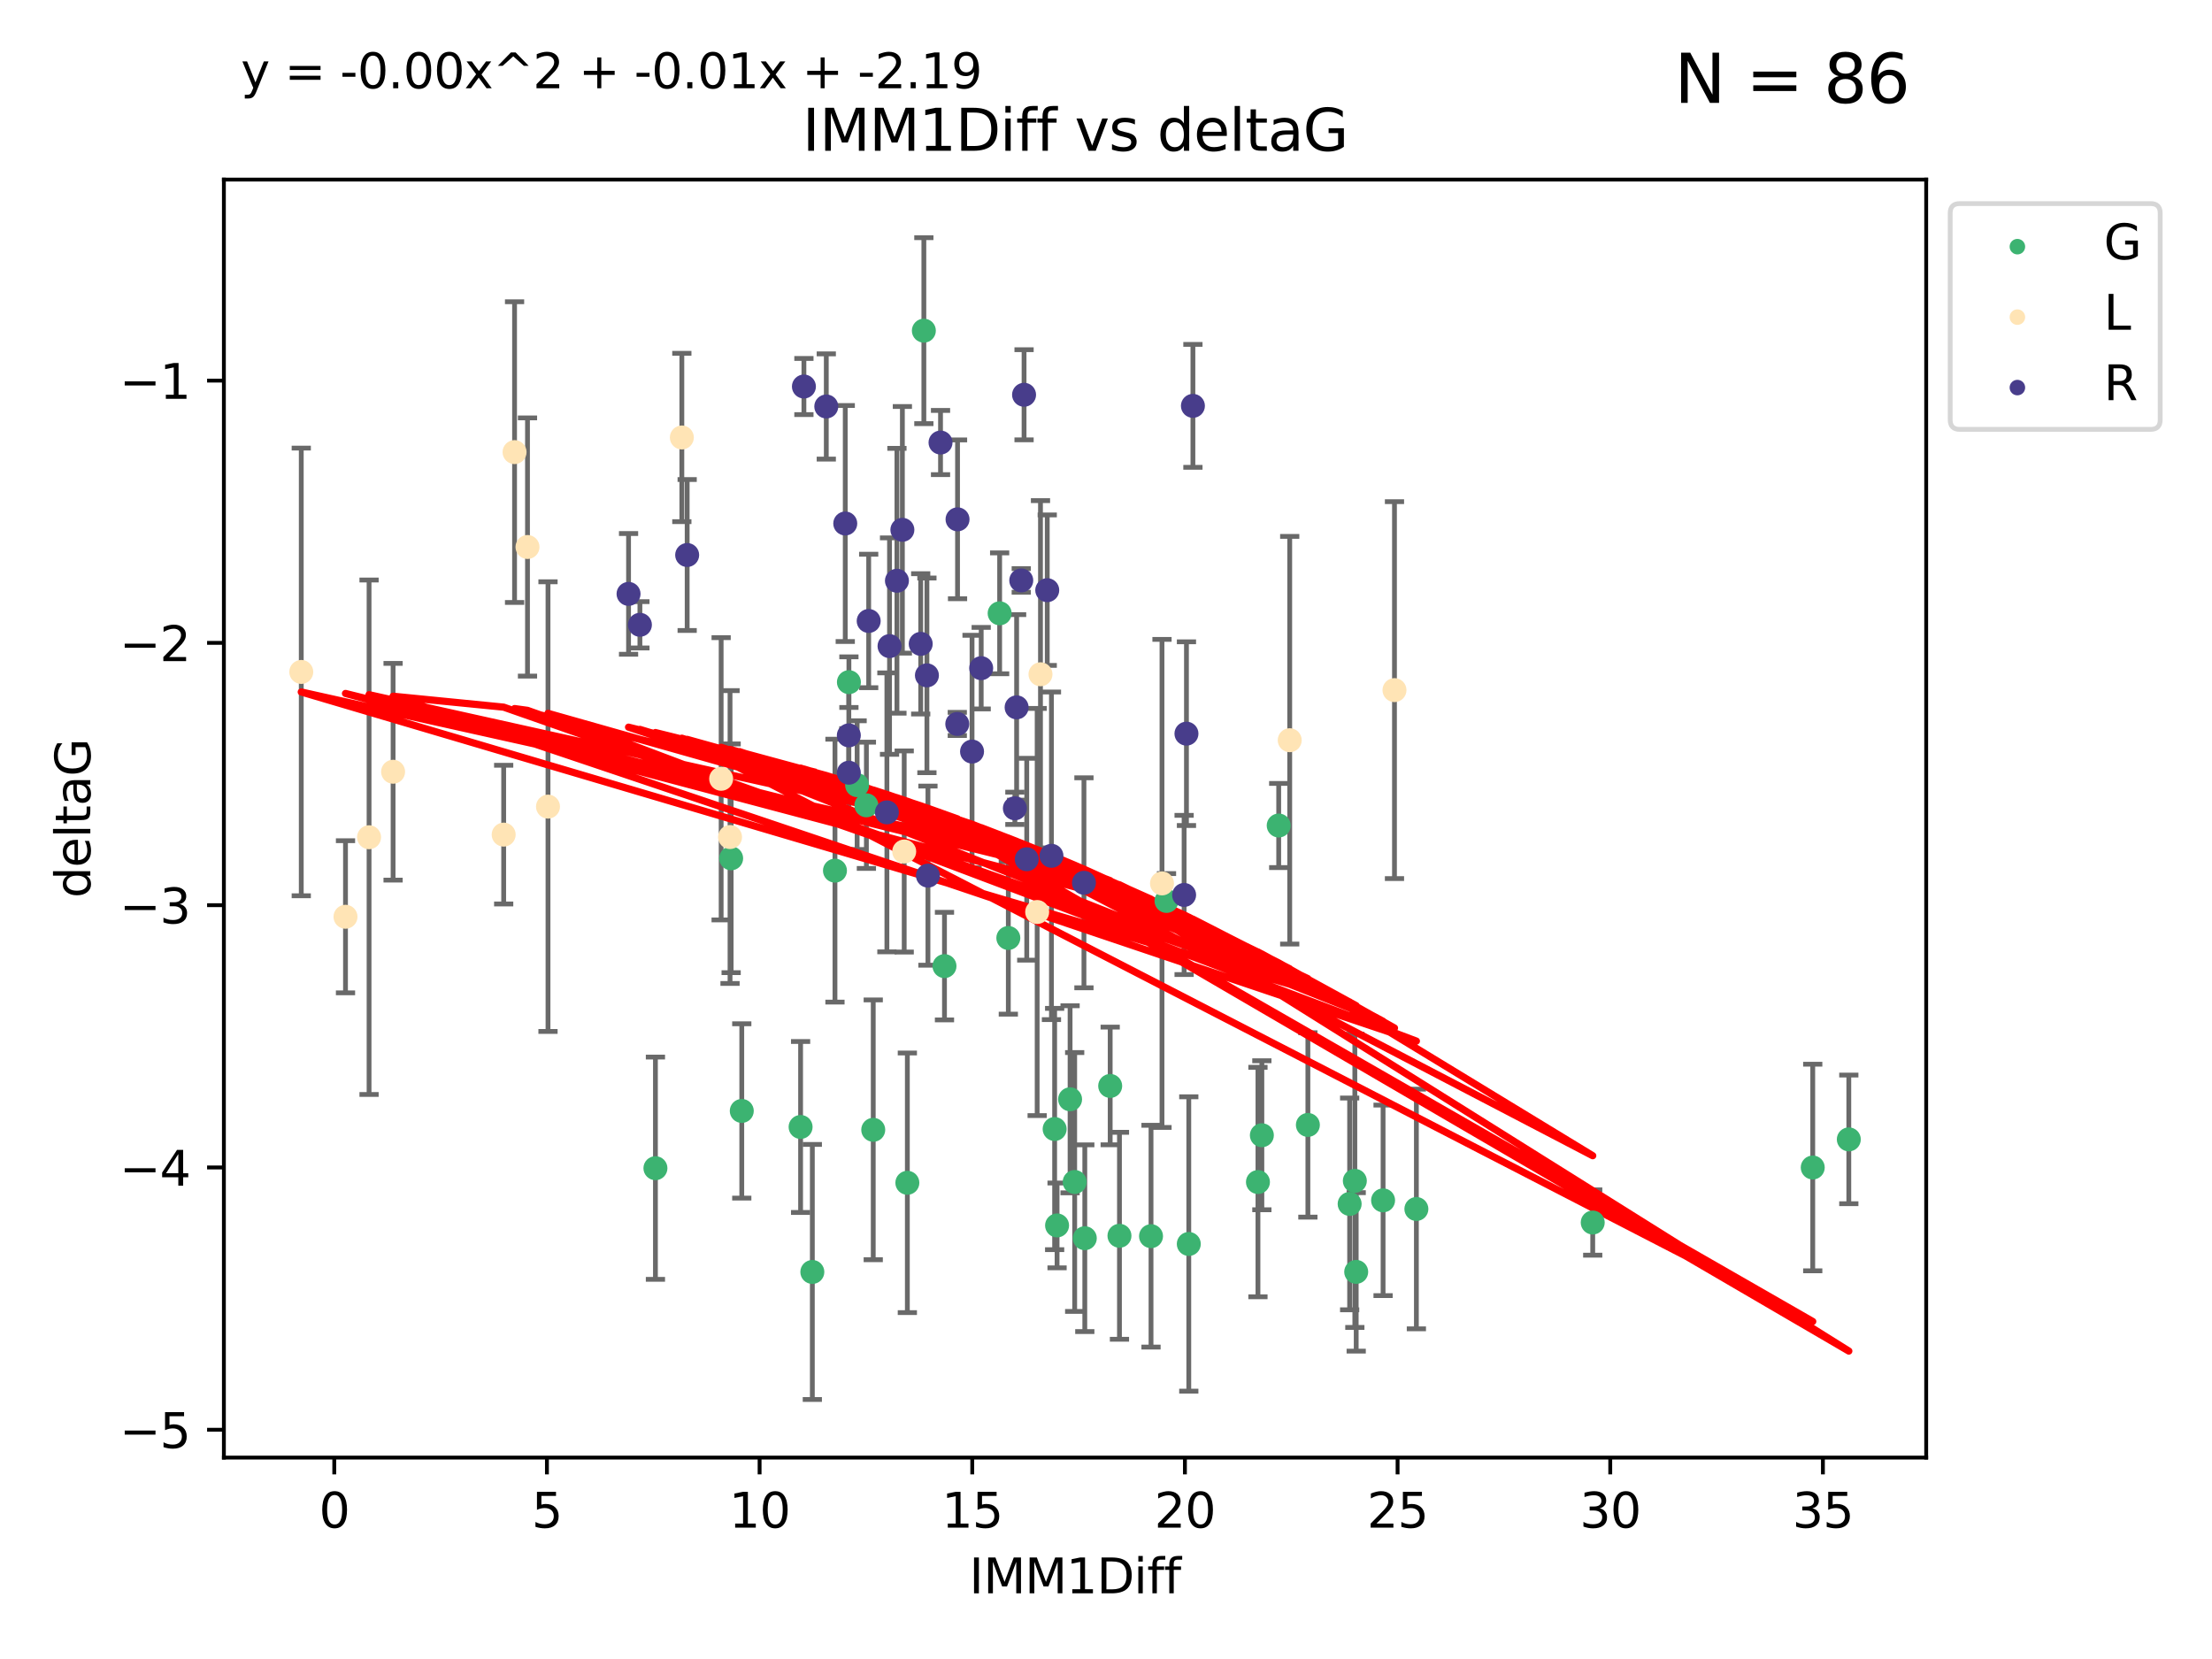 <?xml version="1.0" encoding="utf-8" standalone="no"?>
<!DOCTYPE svg PUBLIC "-//W3C//DTD SVG 1.1//EN"
  "http://www.w3.org/Graphics/SVG/1.1/DTD/svg11.dtd">
<svg xmlns:xlink="http://www.w3.org/1999/xlink" width="460.8pt" height="345.6pt" viewBox="0 0 460.8 345.6" xmlns="http://www.w3.org/2000/svg" version="1.1">
 <defs>
  <style type="text/css">*{stroke-linejoin: round; stroke-linecap: butt}</style>
 </defs>
 <g id="figure_1">
  <g id="patch_1">
   <path d="M 0 345.6 
L 460.8 345.6 
L 460.8 0 
L 0 0 
z
" style="fill: #ffffff"/>
  </g>
  <g id="axes_1">
   <g id="patch_2">
    <path d="M 46.64 303.64 
L 401.26 303.64 
L 401.26 37.411 
L 46.64 37.411 
z
" style="fill: #ffffff"/>
   </g>
   <g id="PathCollection_1">
    <defs>
     <path id="md0f563d813" d="M 0 1.118 
C 0.297 1.118 0.581 1 0.791 0.791 
C 1 0.581 1.118 0.297 1.118 0 
C 1.118 -0.297 1 -0.581 0.791 -0.791 
C 0.581 -1 0.297 -1.118 0 -1.118 
C -0.297 -1.118 -0.581 -1 -0.791 -0.791 
C -1 -0.581 -1.118 -0.297 -1.118 0 
C -1.118 0.297 -1 0.581 -0.791 0.791 
C -0.581 1 -0.297 1.118 0 1.118 
z
" style="stroke: #3cb371"/>
    </defs>
    <g clip-path="url(#p52c3c6c0cc)">
     <use xlink:href="#md0f563d813" x="169.224" y="264.972" style="fill: #3cb371; stroke: #3cb371"/>
     <use xlink:href="#md0f563d813" x="136.539" y="243.357" style="fill: #3cb371; stroke: #3cb371"/>
     <use xlink:href="#md0f563d813" x="288.121" y="250.055" style="fill: #3cb371; stroke: #3cb371"/>
     <use xlink:href="#md0f563d813" x="247.647" y="259.141" style="fill: #3cb371; stroke: #3cb371"/>
     <use xlink:href="#md0f563d813" x="233.205" y="257.437" style="fill: #3cb371; stroke: #3cb371"/>
     <use xlink:href="#md0f563d813" x="262.869" y="236.494" style="fill: #3cb371; stroke: #3cb371"/>
     <use xlink:href="#md0f563d813" x="282.237" y="245.992" style="fill: #3cb371; stroke: #3cb371"/>
     <use xlink:href="#md0f563d813" x="295.058" y="251.854" style="fill: #3cb371; stroke: #3cb371"/>
     <use xlink:href="#md0f563d813" x="219.701" y="235.195" style="fill: #3cb371; stroke: #3cb371"/>
     <use xlink:href="#md0f563d813" x="239.779" y="257.518" style="fill: #3cb371; stroke: #3cb371"/>
     <use xlink:href="#md0f563d813" x="223.875" y="246.229" style="fill: #3cb371; stroke: #3cb371"/>
     <use xlink:href="#md0f563d813" x="220.207" y="255.28" style="fill: #3cb371; stroke: #3cb371"/>
     <use xlink:href="#md0f563d813" x="225.983" y="257.942" style="fill: #3cb371; stroke: #3cb371"/>
     <use xlink:href="#md0f563d813" x="176.844" y="142.106" style="fill: #3cb371; stroke: #3cb371"/>
     <use xlink:href="#md0f563d813" x="192.456" y="68.883" style="fill: #3cb371; stroke: #3cb371"/>
     <use xlink:href="#md0f563d813" x="331.793" y="254.674" style="fill: #3cb371; stroke: #3cb371"/>
     <use xlink:href="#md0f563d813" x="262.054" y="246.241" style="fill: #3cb371; stroke: #3cb371"/>
     <use xlink:href="#md0f563d813" x="282.521" y="264.956" style="fill: #3cb371; stroke: #3cb371"/>
     <use xlink:href="#md0f563d813" x="166.779" y="234.768" style="fill: #3cb371; stroke: #3cb371"/>
     <use xlink:href="#md0f563d813" x="196.753" y="201.259" style="fill: #3cb371; stroke: #3cb371"/>
     <use xlink:href="#md0f563d813" x="281.156" y="250.798" style="fill: #3cb371; stroke: #3cb371"/>
     <use xlink:href="#md0f563d813" x="222.918" y="229.002" style="fill: #3cb371; stroke: #3cb371"/>
     <use xlink:href="#md0f563d813" x="385.141" y="237.354" style="fill: #3cb371; stroke: #3cb371"/>
     <use xlink:href="#md0f563d813" x="377.627" y="243.213" style="fill: #3cb371; stroke: #3cb371"/>
     <use xlink:href="#md0f563d813" x="208.245" y="127.765" style="fill: #3cb371; stroke: #3cb371"/>
     <use xlink:href="#md0f563d813" x="231.273" y="226.223" style="fill: #3cb371; stroke: #3cb371"/>
     <use xlink:href="#md0f563d813" x="180.486" y="167.759" style="fill: #3cb371; stroke: #3cb371"/>
     <use xlink:href="#md0f563d813" x="173.938" y="181.37" style="fill: #3cb371; stroke: #3cb371"/>
     <use xlink:href="#md0f563d813" x="243.004" y="187.683" style="fill: #3cb371; stroke: #3cb371"/>
     <use xlink:href="#md0f563d813" x="210.053" y="195.399" style="fill: #3cb371; stroke: #3cb371"/>
     <use xlink:href="#md0f563d813" x="272.456" y="234.344" style="fill: #3cb371; stroke: #3cb371"/>
     <use xlink:href="#md0f563d813" x="152.31" y="178.803" style="fill: #3cb371; stroke: #3cb371"/>
     <use xlink:href="#md0f563d813" x="178.554" y="163.562" style="fill: #3cb371; stroke: #3cb371"/>
     <use xlink:href="#md0f563d813" x="181.912" y="235.362" style="fill: #3cb371; stroke: #3cb371"/>
     <use xlink:href="#md0f563d813" x="189.018" y="246.397" style="fill: #3cb371; stroke: #3cb371"/>
     <use xlink:href="#md0f563d813" x="266.378" y="171.969" style="fill: #3cb371; stroke: #3cb371"/>
     <use xlink:href="#md0f563d813" x="154.525" y="231.428" style="fill: #3cb371; stroke: #3cb371"/>
    </g>
   </g>
   <g id="PathCollection_2">
    <defs>
     <path id="m7e1b59ca54" d="M 0 1.118 
C 0.297 1.118 0.581 1 0.791 0.791 
C 1 0.581 1.118 0.297 1.118 0 
C 1.118 -0.297 1 -0.581 0.791 -0.791 
C 0.581 -1 0.297 -1.118 0 -1.118 
C -0.297 -1.118 -0.581 -1 -0.791 -0.791 
C -1 -0.581 -1.118 -0.297 -1.118 0 
C -1.118 0.297 -1 0.581 -0.791 0.791 
C -0.581 1 -0.297 1.118 0 1.118 
z
" style="stroke: #ffe4b5"/>
    </defs>
    <g clip-path="url(#p52c3c6c0cc)">
     <use xlink:href="#m7e1b59ca54" x="71.974" y="190.979" style="fill: #ffe4b5; stroke: #ffe4b5"/>
     <use xlink:href="#m7e1b59ca54" x="104.925" y="173.867" style="fill: #ffe4b5; stroke: #ffe4b5"/>
     <use xlink:href="#m7e1b59ca54" x="81.888" y="160.77" style="fill: #ffe4b5; stroke: #ffe4b5"/>
     <use xlink:href="#m7e1b59ca54" x="114.158" y="168.033" style="fill: #ffe4b5; stroke: #ffe4b5"/>
     <use xlink:href="#m7e1b59ca54" x="107.193" y="94.182" style="fill: #ffe4b5; stroke: #ffe4b5"/>
     <use xlink:href="#m7e1b59ca54" x="109.887" y="113.949" style="fill: #ffe4b5; stroke: #ffe4b5"/>
     <use xlink:href="#m7e1b59ca54" x="62.759" y="139.975" style="fill: #ffe4b5; stroke: #ffe4b5"/>
     <use xlink:href="#m7e1b59ca54" x="188.363" y="177.38" style="fill: #ffe4b5; stroke: #ffe4b5"/>
     <use xlink:href="#m7e1b59ca54" x="142.041" y="91.135" style="fill: #ffe4b5; stroke: #ffe4b5"/>
     <use xlink:href="#m7e1b59ca54" x="76.882" y="174.414" style="fill: #ffe4b5; stroke: #ffe4b5"/>
     <use xlink:href="#m7e1b59ca54" x="152.08" y="174.371" style="fill: #ffe4b5; stroke: #ffe4b5"/>
     <use xlink:href="#m7e1b59ca54" x="242.065" y="184.029" style="fill: #ffe4b5; stroke: #ffe4b5"/>
     <use xlink:href="#m7e1b59ca54" x="216.751" y="140.463" style="fill: #ffe4b5; stroke: #ffe4b5"/>
     <use xlink:href="#m7e1b59ca54" x="216.06" y="189.987" style="fill: #ffe4b5; stroke: #ffe4b5"/>
     <use xlink:href="#m7e1b59ca54" x="150.228" y="162.236" style="fill: #ffe4b5; stroke: #ffe4b5"/>
     <use xlink:href="#m7e1b59ca54" x="268.672" y="154.198" style="fill: #ffe4b5; stroke: #ffe4b5"/>
     <use xlink:href="#m7e1b59ca54" x="290.495" y="143.764" style="fill: #ffe4b5; stroke: #ffe4b5"/>
    </g>
   </g>
   <g id="PathCollection_3">
    <defs>
     <path id="m87e9f439ff" d="M 0 1.118 
C 0.297 1.118 0.581 1 0.791 0.791 
C 1 0.581 1.118 0.297 1.118 0 
C 1.118 -0.297 1 -0.581 0.791 -0.791 
C 0.581 -1 0.297 -1.118 0 -1.118 
C -0.297 -1.118 -0.581 -1 -0.791 -0.791 
C -1 -0.581 -1.118 -0.297 -1.118 0 
C -1.118 0.297 -1 0.581 -0.791 0.791 
C -0.581 1 -0.297 1.118 0 1.118 
z
" style="stroke: #483d8b"/>
    </defs>
    <g clip-path="url(#p52c3c6c0cc)">
     <use xlink:href="#m87e9f439ff" x="130.939" y="123.719" style="fill: #483d8b; stroke: #483d8b"/>
     <use xlink:href="#m87e9f439ff" x="202.495" y="156.565" style="fill: #483d8b; stroke: #483d8b"/>
     <use xlink:href="#m87e9f439ff" x="219.037" y="178.28" style="fill: #483d8b; stroke: #483d8b"/>
     <use xlink:href="#m87e9f439ff" x="225.806" y="183.902" style="fill: #483d8b; stroke: #483d8b"/>
     <use xlink:href="#m87e9f439ff" x="133.305" y="130.157" style="fill: #483d8b; stroke: #483d8b"/>
     <use xlink:href="#m87e9f439ff" x="180.964" y="129.36" style="fill: #483d8b; stroke: #483d8b"/>
     <use xlink:href="#m87e9f439ff" x="167.47" y="80.519" style="fill: #483d8b; stroke: #483d8b"/>
     <use xlink:href="#m87e9f439ff" x="176.827" y="160.968" style="fill: #483d8b; stroke: #483d8b"/>
     <use xlink:href="#m87e9f439ff" x="199.42" y="150.812" style="fill: #483d8b; stroke: #483d8b"/>
     <use xlink:href="#m87e9f439ff" x="187.982" y="110.37" style="fill: #483d8b; stroke: #483d8b"/>
     <use xlink:href="#m87e9f439ff" x="186.848" y="120.983" style="fill: #483d8b; stroke: #483d8b"/>
     <use xlink:href="#m87e9f439ff" x="143.149" y="115.619" style="fill: #483d8b; stroke: #483d8b"/>
     <use xlink:href="#m87e9f439ff" x="213.889" y="178.995" style="fill: #483d8b; stroke: #483d8b"/>
     <use xlink:href="#m87e9f439ff" x="172.131" y="84.676" style="fill: #483d8b; stroke: #483d8b"/>
     <use xlink:href="#m87e9f439ff" x="185.306" y="134.596" style="fill: #483d8b; stroke: #483d8b"/>
     <use xlink:href="#m87e9f439ff" x="211.417" y="168.386" style="fill: #483d8b; stroke: #483d8b"/>
     <use xlink:href="#m87e9f439ff" x="191.8" y="134.129" style="fill: #483d8b; stroke: #483d8b"/>
     <use xlink:href="#m87e9f439ff" x="199.473" y="108.187" style="fill: #483d8b; stroke: #483d8b"/>
     <use xlink:href="#m87e9f439ff" x="193.307" y="182.412" style="fill: #483d8b; stroke: #483d8b"/>
     <use xlink:href="#m87e9f439ff" x="176.827" y="153.191" style="fill: #483d8b; stroke: #483d8b"/>
     <use xlink:href="#m87e9f439ff" x="195.929" y="92.189" style="fill: #483d8b; stroke: #483d8b"/>
     <use xlink:href="#m87e9f439ff" x="184.756" y="169.229" style="fill: #483d8b; stroke: #483d8b"/>
     <use xlink:href="#m87e9f439ff" x="212.746" y="120.915" style="fill: #483d8b; stroke: #483d8b"/>
     <use xlink:href="#m87e9f439ff" x="247.16" y="152.834" style="fill: #483d8b; stroke: #483d8b"/>
     <use xlink:href="#m87e9f439ff" x="213.331" y="82.238" style="fill: #483d8b; stroke: #483d8b"/>
     <use xlink:href="#m87e9f439ff" x="204.4" y="139.191" style="fill: #483d8b; stroke: #483d8b"/>
     <use xlink:href="#m87e9f439ff" x="211.78" y="147.356" style="fill: #483d8b; stroke: #483d8b"/>
     <use xlink:href="#m87e9f439ff" x="193.094" y="140.689" style="fill: #483d8b; stroke: #483d8b"/>
     <use xlink:href="#m87e9f439ff" x="248.506" y="84.549" style="fill: #483d8b; stroke: #483d8b"/>
     <use xlink:href="#m87e9f439ff" x="176.082" y="109.055" style="fill: #483d8b; stroke: #483d8b"/>
     <use xlink:href="#m87e9f439ff" x="246.672" y="186.434" style="fill: #483d8b; stroke: #483d8b"/>
     <use xlink:href="#m87e9f439ff" x="218.16" y="122.945" style="fill: #483d8b; stroke: #483d8b"/>
    </g>
   </g>
   <g id="matplotlib.axis_1">
    <g id="xtick_1">
     <g id="line2d_1">
      <defs>
       <path id="m19131501ac" d="M 0 0 
L 0 3.5 
" style="stroke: #000000; stroke-width: 0.8"/>
      </defs>
      <g>
       <use xlink:href="#m19131501ac" x="69.635" y="303.64" style="stroke: #000000; stroke-width: 0.8"/>
      </g>
     </g>
     <g id="text_1">
      <!-- 0 -->
      <g transform="translate(66.453 318.238)scale(0.1 -0.1)">
       <defs>
        <path id="DejaVuSans-30" d="M 2034 4250 
Q 1547 4250 1301 3770 
Q 1056 3291 1056 2328 
Q 1056 1369 1301 889 
Q 1547 409 2034 409 
Q 2525 409 2770 889 
Q 3016 1369 3016 2328 
Q 3016 3291 2770 3770 
Q 2525 4250 2034 4250 
z
M 2034 4750 
Q 2819 4750 3233 4129 
Q 3647 3509 3647 2328 
Q 3647 1150 3233 529 
Q 2819 -91 2034 -91 
Q 1250 -91 836 529 
Q 422 1150 422 2328 
Q 422 3509 836 4129 
Q 1250 4750 2034 4750 
z
" transform="scale(0.016)"/>
       </defs>
       <use xlink:href="#DejaVuSans-30"/>
      </g>
     </g>
    </g>
    <g id="xtick_2">
     <g id="line2d_2">
      <g>
       <use xlink:href="#m19131501ac" x="113.936" y="303.64" style="stroke: #000000; stroke-width: 0.8"/>
      </g>
     </g>
     <g id="text_2">
      <!-- 5 -->
      <g transform="translate(110.755 318.238)scale(0.1 -0.1)">
       <defs>
        <path id="DejaVuSans-35" d="M 691 4666 
L 3169 4666 
L 3169 4134 
L 1269 4134 
L 1269 2991 
Q 1406 3038 1543 3061 
Q 1681 3084 1819 3084 
Q 2600 3084 3056 2656 
Q 3513 2228 3513 1497 
Q 3513 744 3044 326 
Q 2575 -91 1722 -91 
Q 1428 -91 1123 -41 
Q 819 9 494 109 
L 494 744 
Q 775 591 1075 516 
Q 1375 441 1709 441 
Q 2250 441 2565 725 
Q 2881 1009 2881 1497 
Q 2881 1984 2565 2268 
Q 2250 2553 1709 2553 
Q 1456 2553 1204 2497 
Q 953 2441 691 2322 
L 691 4666 
z
" transform="scale(0.016)"/>
       </defs>
       <use xlink:href="#DejaVuSans-35"/>
      </g>
     </g>
    </g>
    <g id="xtick_3">
     <g id="line2d_3">
      <g>
       <use xlink:href="#m19131501ac" x="158.238" y="303.64" style="stroke: #000000; stroke-width: 0.8"/>
      </g>
     </g>
     <g id="text_3">
      <!-- 10 -->
      <g transform="translate(151.875 318.238)scale(0.1 -0.1)">
       <defs>
        <path id="DejaVuSans-31" d="M 794 531 
L 1825 531 
L 1825 4091 
L 703 3866 
L 703 4441 
L 1819 4666 
L 2450 4666 
L 2450 531 
L 3481 531 
L 3481 0 
L 794 0 
L 794 531 
z
" transform="scale(0.016)"/>
       </defs>
       <use xlink:href="#DejaVuSans-31"/>
       <use xlink:href="#DejaVuSans-30" x="63.623"/>
      </g>
     </g>
    </g>
    <g id="xtick_4">
     <g id="line2d_4">
      <g>
       <use xlink:href="#m19131501ac" x="202.539" y="303.64" style="stroke: #000000; stroke-width: 0.8"/>
      </g>
     </g>
     <g id="text_4">
      <!-- 15 -->
      <g transform="translate(196.177 318.238)scale(0.1 -0.1)">
       <use xlink:href="#DejaVuSans-31"/>
       <use xlink:href="#DejaVuSans-35" x="63.623"/>
      </g>
     </g>
    </g>
    <g id="xtick_5">
     <g id="line2d_5">
      <g>
       <use xlink:href="#m19131501ac" x="246.841" y="303.64" style="stroke: #000000; stroke-width: 0.8"/>
      </g>
     </g>
     <g id="text_5">
      <!-- 20 -->
      <g transform="translate(240.478 318.238)scale(0.1 -0.1)">
       <defs>
        <path id="DejaVuSans-32" d="M 1228 531 
L 3431 531 
L 3431 0 
L 469 0 
L 469 531 
Q 828 903 1448 1529 
Q 2069 2156 2228 2338 
Q 2531 2678 2651 2914 
Q 2772 3150 2772 3378 
Q 2772 3750 2511 3984 
Q 2250 4219 1831 4219 
Q 1534 4219 1204 4116 
Q 875 4013 500 3803 
L 500 4441 
Q 881 4594 1212 4672 
Q 1544 4750 1819 4750 
Q 2544 4750 2975 4387 
Q 3406 4025 3406 3419 
Q 3406 3131 3298 2873 
Q 3191 2616 2906 2266 
Q 2828 2175 2409 1742 
Q 1991 1309 1228 531 
z
" transform="scale(0.016)"/>
       </defs>
       <use xlink:href="#DejaVuSans-32"/>
       <use xlink:href="#DejaVuSans-30" x="63.623"/>
      </g>
     </g>
    </g>
    <g id="xtick_6">
     <g id="line2d_6">
      <g>
       <use xlink:href="#m19131501ac" x="291.142" y="303.64" style="stroke: #000000; stroke-width: 0.8"/>
      </g>
     </g>
     <g id="text_6">
      <!-- 25 -->
      <g transform="translate(284.78 318.238)scale(0.1 -0.1)">
       <use xlink:href="#DejaVuSans-32"/>
       <use xlink:href="#DejaVuSans-35" x="63.623"/>
      </g>
     </g>
    </g>
    <g id="xtick_7">
     <g id="line2d_7">
      <g>
       <use xlink:href="#m19131501ac" x="335.444" y="303.64" style="stroke: #000000; stroke-width: 0.8"/>
      </g>
     </g>
     <g id="text_7">
      <!-- 30 -->
      <g transform="translate(329.081 318.238)scale(0.1 -0.1)">
       <defs>
        <path id="DejaVuSans-33" d="M 2597 2516 
Q 3050 2419 3304 2112 
Q 3559 1806 3559 1356 
Q 3559 666 3084 287 
Q 2609 -91 1734 -91 
Q 1441 -91 1130 -33 
Q 819 25 488 141 
L 488 750 
Q 750 597 1062 519 
Q 1375 441 1716 441 
Q 2309 441 2620 675 
Q 2931 909 2931 1356 
Q 2931 1769 2642 2001 
Q 2353 2234 1838 2234 
L 1294 2234 
L 1294 2753 
L 1863 2753 
Q 2328 2753 2575 2939 
Q 2822 3125 2822 3475 
Q 2822 3834 2567 4026 
Q 2313 4219 1838 4219 
Q 1578 4219 1281 4162 
Q 984 4106 628 3988 
L 628 4550 
Q 988 4650 1302 4700 
Q 1616 4750 1894 4750 
Q 2613 4750 3031 4423 
Q 3450 4097 3450 3541 
Q 3450 3153 3228 2886 
Q 3006 2619 2597 2516 
z
" transform="scale(0.016)"/>
       </defs>
       <use xlink:href="#DejaVuSans-33"/>
       <use xlink:href="#DejaVuSans-30" x="63.623"/>
      </g>
     </g>
    </g>
    <g id="xtick_8">
     <g id="line2d_8">
      <g>
       <use xlink:href="#m19131501ac" x="379.745" y="303.64" style="stroke: #000000; stroke-width: 0.8"/>
      </g>
     </g>
     <g id="text_8">
      <!-- 35 -->
      <g transform="translate(373.382 318.238)scale(0.1 -0.1)">
       <use xlink:href="#DejaVuSans-33"/>
       <use xlink:href="#DejaVuSans-35" x="63.623"/>
      </g>
     </g>
    </g>
    <g id="text_9">
     <!-- IMM1Diff -->
     <g transform="translate(201.906 331.917)scale(0.1 -0.1)">
      <defs>
       <path id="DejaVuSans-49" d="M 628 4666 
L 1259 4666 
L 1259 0 
L 628 0 
L 628 4666 
z
" transform="scale(0.016)"/>
       <path id="DejaVuSans-4d" d="M 628 4666 
L 1569 4666 
L 2759 1491 
L 3956 4666 
L 4897 4666 
L 4897 0 
L 4281 0 
L 4281 4097 
L 3078 897 
L 2444 897 
L 1241 4097 
L 1241 0 
L 628 0 
L 628 4666 
z
" transform="scale(0.016)"/>
       <path id="DejaVuSans-44" d="M 1259 4147 
L 1259 519 
L 2022 519 
Q 2988 519 3436 956 
Q 3884 1394 3884 2338 
Q 3884 3275 3436 3711 
Q 2988 4147 2022 4147 
L 1259 4147 
z
M 628 4666 
L 1925 4666 
Q 3281 4666 3915 4102 
Q 4550 3538 4550 2338 
Q 4550 1131 3912 565 
Q 3275 0 1925 0 
L 628 0 
L 628 4666 
z
" transform="scale(0.016)"/>
       <path id="DejaVuSans-69" d="M 603 3500 
L 1178 3500 
L 1178 0 
L 603 0 
L 603 3500 
z
M 603 4863 
L 1178 4863 
L 1178 4134 
L 603 4134 
L 603 4863 
z
" transform="scale(0.016)"/>
       <path id="DejaVuSans-66" d="M 2375 4863 
L 2375 4384 
L 1825 4384 
Q 1516 4384 1395 4259 
Q 1275 4134 1275 3809 
L 1275 3500 
L 2222 3500 
L 2222 3053 
L 1275 3053 
L 1275 0 
L 697 0 
L 697 3053 
L 147 3053 
L 147 3500 
L 697 3500 
L 697 3744 
Q 697 4328 969 4595 
Q 1241 4863 1831 4863 
L 2375 4863 
z
" transform="scale(0.016)"/>
      </defs>
      <use xlink:href="#DejaVuSans-49"/>
      <use xlink:href="#DejaVuSans-4d" x="29.492"/>
      <use xlink:href="#DejaVuSans-4d" x="115.771"/>
      <use xlink:href="#DejaVuSans-31" x="202.051"/>
      <use xlink:href="#DejaVuSans-44" x="265.674"/>
      <use xlink:href="#DejaVuSans-69" x="342.676"/>
      <use xlink:href="#DejaVuSans-66" x="370.459"/>
      <use xlink:href="#DejaVuSans-66" x="405.664"/>
     </g>
    </g>
   </g>
   <g id="matplotlib.axis_2">
    <g id="ytick_1">
     <g id="line2d_9">
      <defs>
       <path id="m67baffcc4c" d="M 0 0 
L -3.5 0 
" style="stroke: #000000; stroke-width: 0.8"/>
      </defs>
      <g>
       <use xlink:href="#m67baffcc4c" x="46.64" y="297.844" style="stroke: #000000; stroke-width: 0.8"/>
      </g>
     </g>
     <g id="text_10">
      <!-- −5 -->
      <g transform="translate(24.898 301.643)scale(0.1 -0.1)">
       <defs>
        <path id="DejaVuSans-2212" d="M 678 2272 
L 4684 2272 
L 4684 1741 
L 678 1741 
L 678 2272 
z
" transform="scale(0.016)"/>
       </defs>
       <use xlink:href="#DejaVuSans-2212"/>
       <use xlink:href="#DejaVuSans-35" x="83.789"/>
      </g>
     </g>
    </g>
    <g id="ytick_2">
     <g id="line2d_10">
      <g>
       <use xlink:href="#m67baffcc4c" x="46.64" y="243.204" style="stroke: #000000; stroke-width: 0.8"/>
      </g>
     </g>
     <g id="text_11">
      <!-- −4 -->
      <g transform="translate(24.898 247.003)scale(0.1 -0.1)">
       <defs>
        <path id="DejaVuSans-34" d="M 2419 4116 
L 825 1625 
L 2419 1625 
L 2419 4116 
z
M 2253 4666 
L 3047 4666 
L 3047 1625 
L 3713 1625 
L 3713 1100 
L 3047 1100 
L 3047 0 
L 2419 0 
L 2419 1100 
L 313 1100 
L 313 1709 
L 2253 4666 
z
" transform="scale(0.016)"/>
       </defs>
       <use xlink:href="#DejaVuSans-2212"/>
       <use xlink:href="#DejaVuSans-34" x="83.789"/>
      </g>
     </g>
    </g>
    <g id="ytick_3">
     <g id="line2d_11">
      <g>
       <use xlink:href="#m67baffcc4c" x="46.64" y="188.564" style="stroke: #000000; stroke-width: 0.8"/>
      </g>
     </g>
     <g id="text_12">
      <!-- −3 -->
      <g transform="translate(24.898 192.364)scale(0.1 -0.1)">
       <use xlink:href="#DejaVuSans-2212"/>
       <use xlink:href="#DejaVuSans-33" x="83.789"/>
      </g>
     </g>
    </g>
    <g id="ytick_4">
     <g id="line2d_12">
      <g>
       <use xlink:href="#m67baffcc4c" x="46.64" y="133.924" style="stroke: #000000; stroke-width: 0.8"/>
      </g>
     </g>
     <g id="text_13">
      <!-- −2 -->
      <g transform="translate(24.898 137.724)scale(0.1 -0.1)">
       <use xlink:href="#DejaVuSans-2212"/>
       <use xlink:href="#DejaVuSans-32" x="83.789"/>
      </g>
     </g>
    </g>
    <g id="ytick_5">
     <g id="line2d_13">
      <g>
       <use xlink:href="#m67baffcc4c" x="46.64" y="79.284" style="stroke: #000000; stroke-width: 0.8"/>
      </g>
     </g>
     <g id="text_14">
      <!-- −1 -->
      <g transform="translate(24.898 83.084)scale(0.1 -0.1)">
       <use xlink:href="#DejaVuSans-2212"/>
       <use xlink:href="#DejaVuSans-31" x="83.789"/>
      </g>
     </g>
    </g>
    <g id="text_15">
     <!-- deltaG -->
     <g transform="translate(18.818 187.064)rotate(-90)scale(0.1 -0.1)">
      <defs>
       <path id="DejaVuSans-64" d="M 2906 2969 
L 2906 4863 
L 3481 4863 
L 3481 0 
L 2906 0 
L 2906 525 
Q 2725 213 2448 61 
Q 2172 -91 1784 -91 
Q 1150 -91 751 415 
Q 353 922 353 1747 
Q 353 2572 751 3078 
Q 1150 3584 1784 3584 
Q 2172 3584 2448 3432 
Q 2725 3281 2906 2969 
z
M 947 1747 
Q 947 1113 1208 752 
Q 1469 391 1925 391 
Q 2381 391 2643 752 
Q 2906 1113 2906 1747 
Q 2906 2381 2643 2742 
Q 2381 3103 1925 3103 
Q 1469 3103 1208 2742 
Q 947 2381 947 1747 
z
" transform="scale(0.016)"/>
       <path id="DejaVuSans-65" d="M 3597 1894 
L 3597 1613 
L 953 1613 
Q 991 1019 1311 708 
Q 1631 397 2203 397 
Q 2534 397 2845 478 
Q 3156 559 3463 722 
L 3463 178 
Q 3153 47 2828 -22 
Q 2503 -91 2169 -91 
Q 1331 -91 842 396 
Q 353 884 353 1716 
Q 353 2575 817 3079 
Q 1281 3584 2069 3584 
Q 2775 3584 3186 3129 
Q 3597 2675 3597 1894 
z
M 3022 2063 
Q 3016 2534 2758 2815 
Q 2500 3097 2075 3097 
Q 1594 3097 1305 2825 
Q 1016 2553 972 2059 
L 3022 2063 
z
" transform="scale(0.016)"/>
       <path id="DejaVuSans-6c" d="M 603 4863 
L 1178 4863 
L 1178 0 
L 603 0 
L 603 4863 
z
" transform="scale(0.016)"/>
       <path id="DejaVuSans-74" d="M 1172 4494 
L 1172 3500 
L 2356 3500 
L 2356 3053 
L 1172 3053 
L 1172 1153 
Q 1172 725 1289 603 
Q 1406 481 1766 481 
L 2356 481 
L 2356 0 
L 1766 0 
Q 1100 0 847 248 
Q 594 497 594 1153 
L 594 3053 
L 172 3053 
L 172 3500 
L 594 3500 
L 594 4494 
L 1172 4494 
z
" transform="scale(0.016)"/>
       <path id="DejaVuSans-61" d="M 2194 1759 
Q 1497 1759 1228 1600 
Q 959 1441 959 1056 
Q 959 750 1161 570 
Q 1363 391 1709 391 
Q 2188 391 2477 730 
Q 2766 1069 2766 1631 
L 2766 1759 
L 2194 1759 
z
M 3341 1997 
L 3341 0 
L 2766 0 
L 2766 531 
Q 2569 213 2275 61 
Q 1981 -91 1556 -91 
Q 1019 -91 701 211 
Q 384 513 384 1019 
Q 384 1609 779 1909 
Q 1175 2209 1959 2209 
L 2766 2209 
L 2766 2266 
Q 2766 2663 2505 2880 
Q 2244 3097 1772 3097 
Q 1472 3097 1187 3025 
Q 903 2953 641 2809 
L 641 3341 
Q 956 3463 1253 3523 
Q 1550 3584 1831 3584 
Q 2591 3584 2966 3190 
Q 3341 2797 3341 1997 
z
" transform="scale(0.016)"/>
       <path id="DejaVuSans-47" d="M 3809 666 
L 3809 1919 
L 2778 1919 
L 2778 2438 
L 4434 2438 
L 4434 434 
Q 4069 175 3628 42 
Q 3188 -91 2688 -91 
Q 1594 -91 976 548 
Q 359 1188 359 2328 
Q 359 3472 976 4111 
Q 1594 4750 2688 4750 
Q 3144 4750 3555 4637 
Q 3966 4525 4313 4306 
L 4313 3634 
Q 3963 3931 3569 4081 
Q 3175 4231 2741 4231 
Q 1884 4231 1454 3753 
Q 1025 3275 1025 2328 
Q 1025 1384 1454 906 
Q 1884 428 2741 428 
Q 3075 428 3337 486 
Q 3600 544 3809 666 
z
" transform="scale(0.016)"/>
      </defs>
      <use xlink:href="#DejaVuSans-64"/>
      <use xlink:href="#DejaVuSans-65" x="63.477"/>
      <use xlink:href="#DejaVuSans-6c" x="125"/>
      <use xlink:href="#DejaVuSans-74" x="152.783"/>
      <use xlink:href="#DejaVuSans-61" x="191.992"/>
      <use xlink:href="#DejaVuSans-47" x="253.271"/>
     </g>
    </g>
   </g>
   <g id="LineCollection_1">
    <path d="M 169.224 291.539 
L 169.224 238.405 
" clip-path="url(#p52c3c6c0cc)" style="fill: none; stroke: #696969"/>
    <path d="M 136.539 266.51 
L 136.539 220.204 
" clip-path="url(#p52c3c6c0cc)" style="fill: none; stroke: #696969"/>
    <path d="M 288.121 269.901 
L 288.121 230.209 
" clip-path="url(#p52c3c6c0cc)" style="fill: none; stroke: #696969"/>
    <path d="M 247.647 289.801 
L 247.647 228.482 
" clip-path="url(#p52c3c6c0cc)" style="fill: none; stroke: #696969"/>
    <path d="M 233.205 278.993 
L 233.205 235.88 
" clip-path="url(#p52c3c6c0cc)" style="fill: none; stroke: #696969"/>
    <path d="M 262.869 252.013 
L 262.869 220.976 
" clip-path="url(#p52c3c6c0cc)" style="fill: none; stroke: #696969"/>
    <path d="M 282.237 276.528 
L 282.237 215.456 
" clip-path="url(#p52c3c6c0cc)" style="fill: none; stroke: #696969"/>
    <path d="M 295.058 276.82 
L 295.058 226.888 
" clip-path="url(#p52c3c6c0cc)" style="fill: none; stroke: #696969"/>
    <path d="M 219.701 260.326 
L 219.701 210.065 
" clip-path="url(#p52c3c6c0cc)" style="fill: none; stroke: #696969"/>
    <path d="M 239.779 280.619 
L 239.779 234.417 
" clip-path="url(#p52c3c6c0cc)" style="fill: none; stroke: #696969"/>
    <path d="M 223.875 273.192 
L 223.875 219.267 
" clip-path="url(#p52c3c6c0cc)" style="fill: none; stroke: #696969"/>
    <path d="M 220.207 264.116 
L 220.207 246.445 
" clip-path="url(#p52c3c6c0cc)" style="fill: none; stroke: #696969"/>
    <path d="M 225.983 277.391 
L 225.983 238.493 
" clip-path="url(#p52c3c6c0cc)" style="fill: none; stroke: #696969"/>
    <path d="M 176.844 147.375 
L 176.844 136.837 
" clip-path="url(#p52c3c6c0cc)" style="fill: none; stroke: #696969"/>
    <path d="M 192.456 88.254 
L 192.456 49.513 
" clip-path="url(#p52c3c6c0cc)" style="fill: none; stroke: #696969"/>
    <path d="M 331.793 261.477 
L 331.793 247.87 
" clip-path="url(#p52c3c6c0cc)" style="fill: none; stroke: #696969"/>
    <path d="M 262.054 270.142 
L 262.054 222.34 
" clip-path="url(#p52c3c6c0cc)" style="fill: none; stroke: #696969"/>
    <path d="M 282.521 281.463 
L 282.521 248.45 
" clip-path="url(#p52c3c6c0cc)" style="fill: none; stroke: #696969"/>
    <path d="M 166.779 252.578 
L 166.779 216.959 
" clip-path="url(#p52c3c6c0cc)" style="fill: none; stroke: #696969"/>
    <path d="M 196.753 212.466 
L 196.753 190.051 
" clip-path="url(#p52c3c6c0cc)" style="fill: none; stroke: #696969"/>
    <path d="M 281.156 272.857 
L 281.156 228.74 
" clip-path="url(#p52c3c6c0cc)" style="fill: none; stroke: #696969"/>
    <path d="M 222.918 248.489 
L 222.918 209.516 
" clip-path="url(#p52c3c6c0cc)" style="fill: none; stroke: #696969"/>
    <path d="M 385.141 250.753 
L 385.141 223.954 
" clip-path="url(#p52c3c6c0cc)" style="fill: none; stroke: #696969"/>
    <path d="M 377.627 264.733 
L 377.627 221.693 
" clip-path="url(#p52c3c6c0cc)" style="fill: none; stroke: #696969"/>
    <path d="M 208.245 140.357 
L 208.245 115.174 
" clip-path="url(#p52c3c6c0cc)" style="fill: none; stroke: #696969"/>
    <path d="M 231.273 238.478 
L 231.273 213.969 
" clip-path="url(#p52c3c6c0cc)" style="fill: none; stroke: #696969"/>
    <path d="M 180.486 180.911 
L 180.486 154.608 
" clip-path="url(#p52c3c6c0cc)" style="fill: none; stroke: #696969"/>
    <path d="M 173.938 208.753 
L 173.938 153.986 
" clip-path="url(#p52c3c6c0cc)" style="fill: none; stroke: #696969"/>
    <path d="M 243.004 193.382 
L 243.004 181.984 
" clip-path="url(#p52c3c6c0cc)" style="fill: none; stroke: #696969"/>
    <path d="M 210.053 211.267 
L 210.053 179.53 
" clip-path="url(#p52c3c6c0cc)" style="fill: none; stroke: #696969"/>
    <path d="M 272.456 253.55 
L 272.456 215.138 
" clip-path="url(#p52c3c6c0cc)" style="fill: none; stroke: #696969"/>
    <path d="M 152.31 202.627 
L 152.31 154.978 
" clip-path="url(#p52c3c6c0cc)" style="fill: none; stroke: #696969"/>
    <path d="M 178.554 176.973 
L 178.554 150.151 
" clip-path="url(#p52c3c6c0cc)" style="fill: none; stroke: #696969"/>
    <path d="M 181.912 262.421 
L 181.912 208.303 
" clip-path="url(#p52c3c6c0cc)" style="fill: none; stroke: #696969"/>
    <path d="M 189.018 273.437 
L 189.018 219.357 
" clip-path="url(#p52c3c6c0cc)" style="fill: none; stroke: #696969"/>
    <path d="M 266.378 180.734 
L 266.378 163.205 
" clip-path="url(#p52c3c6c0cc)" style="fill: none; stroke: #696969"/>
    <path d="M 154.525 249.586 
L 154.525 213.27 
" clip-path="url(#p52c3c6c0cc)" style="fill: none; stroke: #696969"/>
   </g>
   <g id="line2d_14">
    <defs>
     <path id="mbd01094a9b" d="M 2 0 
L -2 -0 
" style="stroke: #696969"/>
    </defs>
    <g clip-path="url(#p52c3c6c0cc)">
     <use xlink:href="#mbd01094a9b" x="169.224" y="291.539" style="fill: #696969; stroke: #696969"/>
     <use xlink:href="#mbd01094a9b" x="136.539" y="266.51" style="fill: #696969; stroke: #696969"/>
     <use xlink:href="#mbd01094a9b" x="288.121" y="269.901" style="fill: #696969; stroke: #696969"/>
     <use xlink:href="#mbd01094a9b" x="247.647" y="289.801" style="fill: #696969; stroke: #696969"/>
     <use xlink:href="#mbd01094a9b" x="233.205" y="278.993" style="fill: #696969; stroke: #696969"/>
     <use xlink:href="#mbd01094a9b" x="262.869" y="252.013" style="fill: #696969; stroke: #696969"/>
     <use xlink:href="#mbd01094a9b" x="282.237" y="276.528" style="fill: #696969; stroke: #696969"/>
     <use xlink:href="#mbd01094a9b" x="295.058" y="276.82" style="fill: #696969; stroke: #696969"/>
     <use xlink:href="#mbd01094a9b" x="219.701" y="260.326" style="fill: #696969; stroke: #696969"/>
     <use xlink:href="#mbd01094a9b" x="239.779" y="280.619" style="fill: #696969; stroke: #696969"/>
     <use xlink:href="#mbd01094a9b" x="223.875" y="273.192" style="fill: #696969; stroke: #696969"/>
     <use xlink:href="#mbd01094a9b" x="220.207" y="264.116" style="fill: #696969; stroke: #696969"/>
     <use xlink:href="#mbd01094a9b" x="225.983" y="277.391" style="fill: #696969; stroke: #696969"/>
     <use xlink:href="#mbd01094a9b" x="176.844" y="147.375" style="fill: #696969; stroke: #696969"/>
     <use xlink:href="#mbd01094a9b" x="192.456" y="88.254" style="fill: #696969; stroke: #696969"/>
     <use xlink:href="#mbd01094a9b" x="331.793" y="261.477" style="fill: #696969; stroke: #696969"/>
     <use xlink:href="#mbd01094a9b" x="262.054" y="270.142" style="fill: #696969; stroke: #696969"/>
     <use xlink:href="#mbd01094a9b" x="282.521" y="281.463" style="fill: #696969; stroke: #696969"/>
     <use xlink:href="#mbd01094a9b" x="166.779" y="252.578" style="fill: #696969; stroke: #696969"/>
     <use xlink:href="#mbd01094a9b" x="196.753" y="212.466" style="fill: #696969; stroke: #696969"/>
     <use xlink:href="#mbd01094a9b" x="281.156" y="272.857" style="fill: #696969; stroke: #696969"/>
     <use xlink:href="#mbd01094a9b" x="222.918" y="248.489" style="fill: #696969; stroke: #696969"/>
     <use xlink:href="#mbd01094a9b" x="385.141" y="250.753" style="fill: #696969; stroke: #696969"/>
     <use xlink:href="#mbd01094a9b" x="377.627" y="264.733" style="fill: #696969; stroke: #696969"/>
     <use xlink:href="#mbd01094a9b" x="208.245" y="140.357" style="fill: #696969; stroke: #696969"/>
     <use xlink:href="#mbd01094a9b" x="231.273" y="238.478" style="fill: #696969; stroke: #696969"/>
     <use xlink:href="#mbd01094a9b" x="180.486" y="180.911" style="fill: #696969; stroke: #696969"/>
     <use xlink:href="#mbd01094a9b" x="173.938" y="208.753" style="fill: #696969; stroke: #696969"/>
     <use xlink:href="#mbd01094a9b" x="243.004" y="193.382" style="fill: #696969; stroke: #696969"/>
     <use xlink:href="#mbd01094a9b" x="210.053" y="211.267" style="fill: #696969; stroke: #696969"/>
     <use xlink:href="#mbd01094a9b" x="272.456" y="253.55" style="fill: #696969; stroke: #696969"/>
     <use xlink:href="#mbd01094a9b" x="152.31" y="202.627" style="fill: #696969; stroke: #696969"/>
     <use xlink:href="#mbd01094a9b" x="178.554" y="176.973" style="fill: #696969; stroke: #696969"/>
     <use xlink:href="#mbd01094a9b" x="181.912" y="262.421" style="fill: #696969; stroke: #696969"/>
     <use xlink:href="#mbd01094a9b" x="189.018" y="273.437" style="fill: #696969; stroke: #696969"/>
     <use xlink:href="#mbd01094a9b" x="266.378" y="180.734" style="fill: #696969; stroke: #696969"/>
     <use xlink:href="#mbd01094a9b" x="154.525" y="249.586" style="fill: #696969; stroke: #696969"/>
    </g>
   </g>
   <g id="line2d_15">
    <g clip-path="url(#p52c3c6c0cc)">
     <use xlink:href="#mbd01094a9b" x="169.224" y="238.405" style="fill: #696969; stroke: #696969"/>
     <use xlink:href="#mbd01094a9b" x="136.539" y="220.204" style="fill: #696969; stroke: #696969"/>
     <use xlink:href="#mbd01094a9b" x="288.121" y="230.209" style="fill: #696969; stroke: #696969"/>
     <use xlink:href="#mbd01094a9b" x="247.647" y="228.482" style="fill: #696969; stroke: #696969"/>
     <use xlink:href="#mbd01094a9b" x="233.205" y="235.88" style="fill: #696969; stroke: #696969"/>
     <use xlink:href="#mbd01094a9b" x="262.869" y="220.976" style="fill: #696969; stroke: #696969"/>
     <use xlink:href="#mbd01094a9b" x="282.237" y="215.456" style="fill: #696969; stroke: #696969"/>
     <use xlink:href="#mbd01094a9b" x="295.058" y="226.888" style="fill: #696969; stroke: #696969"/>
     <use xlink:href="#mbd01094a9b" x="219.701" y="210.065" style="fill: #696969; stroke: #696969"/>
     <use xlink:href="#mbd01094a9b" x="239.779" y="234.417" style="fill: #696969; stroke: #696969"/>
     <use xlink:href="#mbd01094a9b" x="223.875" y="219.267" style="fill: #696969; stroke: #696969"/>
     <use xlink:href="#mbd01094a9b" x="220.207" y="246.445" style="fill: #696969; stroke: #696969"/>
     <use xlink:href="#mbd01094a9b" x="225.983" y="238.493" style="fill: #696969; stroke: #696969"/>
     <use xlink:href="#mbd01094a9b" x="176.844" y="136.837" style="fill: #696969; stroke: #696969"/>
     <use xlink:href="#mbd01094a9b" x="192.456" y="49.513" style="fill: #696969; stroke: #696969"/>
     <use xlink:href="#mbd01094a9b" x="331.793" y="247.87" style="fill: #696969; stroke: #696969"/>
     <use xlink:href="#mbd01094a9b" x="262.054" y="222.34" style="fill: #696969; stroke: #696969"/>
     <use xlink:href="#mbd01094a9b" x="282.521" y="248.45" style="fill: #696969; stroke: #696969"/>
     <use xlink:href="#mbd01094a9b" x="166.779" y="216.959" style="fill: #696969; stroke: #696969"/>
     <use xlink:href="#mbd01094a9b" x="196.753" y="190.051" style="fill: #696969; stroke: #696969"/>
     <use xlink:href="#mbd01094a9b" x="281.156" y="228.74" style="fill: #696969; stroke: #696969"/>
     <use xlink:href="#mbd01094a9b" x="222.918" y="209.516" style="fill: #696969; stroke: #696969"/>
     <use xlink:href="#mbd01094a9b" x="385.141" y="223.954" style="fill: #696969; stroke: #696969"/>
     <use xlink:href="#mbd01094a9b" x="377.627" y="221.693" style="fill: #696969; stroke: #696969"/>
     <use xlink:href="#mbd01094a9b" x="208.245" y="115.174" style="fill: #696969; stroke: #696969"/>
     <use xlink:href="#mbd01094a9b" x="231.273" y="213.969" style="fill: #696969; stroke: #696969"/>
     <use xlink:href="#mbd01094a9b" x="180.486" y="154.608" style="fill: #696969; stroke: #696969"/>
     <use xlink:href="#mbd01094a9b" x="173.938" y="153.986" style="fill: #696969; stroke: #696969"/>
     <use xlink:href="#mbd01094a9b" x="243.004" y="181.984" style="fill: #696969; stroke: #696969"/>
     <use xlink:href="#mbd01094a9b" x="210.053" y="179.53" style="fill: #696969; stroke: #696969"/>
     <use xlink:href="#mbd01094a9b" x="272.456" y="215.138" style="fill: #696969; stroke: #696969"/>
     <use xlink:href="#mbd01094a9b" x="152.31" y="154.978" style="fill: #696969; stroke: #696969"/>
     <use xlink:href="#mbd01094a9b" x="178.554" y="150.151" style="fill: #696969; stroke: #696969"/>
     <use xlink:href="#mbd01094a9b" x="181.912" y="208.303" style="fill: #696969; stroke: #696969"/>
     <use xlink:href="#mbd01094a9b" x="189.018" y="219.357" style="fill: #696969; stroke: #696969"/>
     <use xlink:href="#mbd01094a9b" x="266.378" y="163.205" style="fill: #696969; stroke: #696969"/>
     <use xlink:href="#mbd01094a9b" x="154.525" y="213.27" style="fill: #696969; stroke: #696969"/>
    </g>
   </g>
   <g id="LineCollection_2">
    <path d="M 71.974 206.826 
L 71.974 175.132 
" clip-path="url(#p52c3c6c0cc)" style="fill: none; stroke: #696969"/>
    <path d="M 104.925 188.312 
L 104.925 159.422 
" clip-path="url(#p52c3c6c0cc)" style="fill: none; stroke: #696969"/>
    <path d="M 81.888 183.34 
L 81.888 138.199 
" clip-path="url(#p52c3c6c0cc)" style="fill: none; stroke: #696969"/>
    <path d="M 114.158 214.868 
L 114.158 121.197 
" clip-path="url(#p52c3c6c0cc)" style="fill: none; stroke: #696969"/>
    <path d="M 107.193 125.503 
L 107.193 62.861 
" clip-path="url(#p52c3c6c0cc)" style="fill: none; stroke: #696969"/>
    <path d="M 109.887 140.845 
L 109.887 87.053 
" clip-path="url(#p52c3c6c0cc)" style="fill: none; stroke: #696969"/>
    <path d="M 62.759 186.607 
L 62.759 93.342 
" clip-path="url(#p52c3c6c0cc)" style="fill: none; stroke: #696969"/>
    <path d="M 188.363 198.329 
L 188.363 156.431 
" clip-path="url(#p52c3c6c0cc)" style="fill: none; stroke: #696969"/>
    <path d="M 142.041 108.672 
L 142.041 73.597 
" clip-path="url(#p52c3c6c0cc)" style="fill: none; stroke: #696969"/>
    <path d="M 76.882 227.997 
L 76.882 120.83 
" clip-path="url(#p52c3c6c0cc)" style="fill: none; stroke: #696969"/>
    <path d="M 152.08 204.872 
L 152.08 143.869 
" clip-path="url(#p52c3c6c0cc)" style="fill: none; stroke: #696969"/>
    <path d="M 242.065 234.864 
L 242.065 133.193 
" clip-path="url(#p52c3c6c0cc)" style="fill: none; stroke: #696969"/>
    <path d="M 216.751 176.639 
L 216.751 104.287 
" clip-path="url(#p52c3c6c0cc)" style="fill: none; stroke: #696969"/>
    <path d="M 216.06 232.396 
L 216.06 147.578 
" clip-path="url(#p52c3c6c0cc)" style="fill: none; stroke: #696969"/>
    <path d="M 150.228 191.641 
L 150.228 132.832 
" clip-path="url(#p52c3c6c0cc)" style="fill: none; stroke: #696969"/>
    <path d="M 268.672 196.659 
L 268.672 111.737 
" clip-path="url(#p52c3c6c0cc)" style="fill: none; stroke: #696969"/>
    <path d="M 290.495 183.021 
L 290.495 104.507 
" clip-path="url(#p52c3c6c0cc)" style="fill: none; stroke: #696969"/>
   </g>
   <g id="line2d_16">
    <g clip-path="url(#p52c3c6c0cc)">
     <use xlink:href="#mbd01094a9b" x="71.974" y="206.826" style="fill: #696969; stroke: #696969"/>
     <use xlink:href="#mbd01094a9b" x="104.925" y="188.312" style="fill: #696969; stroke: #696969"/>
     <use xlink:href="#mbd01094a9b" x="81.888" y="183.34" style="fill: #696969; stroke: #696969"/>
     <use xlink:href="#mbd01094a9b" x="114.158" y="214.868" style="fill: #696969; stroke: #696969"/>
     <use xlink:href="#mbd01094a9b" x="107.193" y="125.503" style="fill: #696969; stroke: #696969"/>
     <use xlink:href="#mbd01094a9b" x="109.887" y="140.845" style="fill: #696969; stroke: #696969"/>
     <use xlink:href="#mbd01094a9b" x="62.759" y="186.607" style="fill: #696969; stroke: #696969"/>
     <use xlink:href="#mbd01094a9b" x="188.363" y="198.329" style="fill: #696969; stroke: #696969"/>
     <use xlink:href="#mbd01094a9b" x="142.041" y="108.672" style="fill: #696969; stroke: #696969"/>
     <use xlink:href="#mbd01094a9b" x="76.882" y="227.997" style="fill: #696969; stroke: #696969"/>
     <use xlink:href="#mbd01094a9b" x="152.08" y="204.872" style="fill: #696969; stroke: #696969"/>
     <use xlink:href="#mbd01094a9b" x="242.065" y="234.864" style="fill: #696969; stroke: #696969"/>
     <use xlink:href="#mbd01094a9b" x="216.751" y="176.639" style="fill: #696969; stroke: #696969"/>
     <use xlink:href="#mbd01094a9b" x="216.06" y="232.396" style="fill: #696969; stroke: #696969"/>
     <use xlink:href="#mbd01094a9b" x="150.228" y="191.641" style="fill: #696969; stroke: #696969"/>
     <use xlink:href="#mbd01094a9b" x="268.672" y="196.659" style="fill: #696969; stroke: #696969"/>
     <use xlink:href="#mbd01094a9b" x="290.495" y="183.021" style="fill: #696969; stroke: #696969"/>
    </g>
   </g>
   <g id="line2d_17">
    <g clip-path="url(#p52c3c6c0cc)">
     <use xlink:href="#mbd01094a9b" x="71.974" y="175.132" style="fill: #696969; stroke: #696969"/>
     <use xlink:href="#mbd01094a9b" x="104.925" y="159.422" style="fill: #696969; stroke: #696969"/>
     <use xlink:href="#mbd01094a9b" x="81.888" y="138.199" style="fill: #696969; stroke: #696969"/>
     <use xlink:href="#mbd01094a9b" x="114.158" y="121.197" style="fill: #696969; stroke: #696969"/>
     <use xlink:href="#mbd01094a9b" x="107.193" y="62.861" style="fill: #696969; stroke: #696969"/>
     <use xlink:href="#mbd01094a9b" x="109.887" y="87.053" style="fill: #696969; stroke: #696969"/>
     <use xlink:href="#mbd01094a9b" x="62.759" y="93.342" style="fill: #696969; stroke: #696969"/>
     <use xlink:href="#mbd01094a9b" x="188.363" y="156.431" style="fill: #696969; stroke: #696969"/>
     <use xlink:href="#mbd01094a9b" x="142.041" y="73.597" style="fill: #696969; stroke: #696969"/>
     <use xlink:href="#mbd01094a9b" x="76.882" y="120.83" style="fill: #696969; stroke: #696969"/>
     <use xlink:href="#mbd01094a9b" x="152.08" y="143.869" style="fill: #696969; stroke: #696969"/>
     <use xlink:href="#mbd01094a9b" x="242.065" y="133.193" style="fill: #696969; stroke: #696969"/>
     <use xlink:href="#mbd01094a9b" x="216.751" y="104.287" style="fill: #696969; stroke: #696969"/>
     <use xlink:href="#mbd01094a9b" x="216.06" y="147.578" style="fill: #696969; stroke: #696969"/>
     <use xlink:href="#mbd01094a9b" x="150.228" y="132.832" style="fill: #696969; stroke: #696969"/>
     <use xlink:href="#mbd01094a9b" x="268.672" y="111.737" style="fill: #696969; stroke: #696969"/>
     <use xlink:href="#mbd01094a9b" x="290.495" y="104.507" style="fill: #696969; stroke: #696969"/>
    </g>
   </g>
   <g id="LineCollection_3">
    <path d="M 130.939 136.293 
L 130.939 111.145 
" clip-path="url(#p52c3c6c0cc)" style="fill: none; stroke: #696969"/>
    <path d="M 202.495 180.789 
L 202.495 132.341 
" clip-path="url(#p52c3c6c0cc)" style="fill: none; stroke: #696969"/>
    <path d="M 219.037 212.404 
L 219.037 144.157 
" clip-path="url(#p52c3c6c0cc)" style="fill: none; stroke: #696969"/>
    <path d="M 225.806 205.775 
L 225.806 162.029 
" clip-path="url(#p52c3c6c0cc)" style="fill: none; stroke: #696969"/>
    <path d="M 133.305 134.982 
L 133.305 125.331 
" clip-path="url(#p52c3c6c0cc)" style="fill: none; stroke: #696969"/>
    <path d="M 180.964 143.26 
L 180.964 115.46 
" clip-path="url(#p52c3c6c0cc)" style="fill: none; stroke: #696969"/>
    <path d="M 167.47 86.364 
L 167.47 74.673 
" clip-path="url(#p52c3c6c0cc)" style="fill: none; stroke: #696969"/>
    <path d="M 176.827 170.151 
L 176.827 151.784 
" clip-path="url(#p52c3c6c0cc)" style="fill: none; stroke: #696969"/>
    <path d="M 199.42 153.224 
L 199.42 148.399 
" clip-path="url(#p52c3c6c0cc)" style="fill: none; stroke: #696969"/>
    <path d="M 187.982 136.06 
L 187.982 84.68 
" clip-path="url(#p52c3c6c0cc)" style="fill: none; stroke: #696969"/>
    <path d="M 186.848 148.567 
L 186.848 93.4 
" clip-path="url(#p52c3c6c0cc)" style="fill: none; stroke: #696969"/>
    <path d="M 143.149 131.34 
L 143.149 99.898 
" clip-path="url(#p52c3c6c0cc)" style="fill: none; stroke: #696969"/>
    <path d="M 213.889 200.019 
L 213.889 157.97 
" clip-path="url(#p52c3c6c0cc)" style="fill: none; stroke: #696969"/>
    <path d="M 172.131 95.636 
L 172.131 73.716 
" clip-path="url(#p52c3c6c0cc)" style="fill: none; stroke: #696969"/>
    <path d="M 185.306 157.141 
L 185.306 112.051 
" clip-path="url(#p52c3c6c0cc)" style="fill: none; stroke: #696969"/>
    <path d="M 211.417 171.748 
L 211.417 165.024 
" clip-path="url(#p52c3c6c0cc)" style="fill: none; stroke: #696969"/>
    <path d="M 191.8 148.743 
L 191.8 119.514 
" clip-path="url(#p52c3c6c0cc)" style="fill: none; stroke: #696969"/>
    <path d="M 199.473 124.731 
L 199.473 91.644 
" clip-path="url(#p52c3c6c0cc)" style="fill: none; stroke: #696969"/>
    <path d="M 193.307 201.07 
L 193.307 163.755 
" clip-path="url(#p52c3c6c0cc)" style="fill: none; stroke: #696969"/>
    <path d="M 176.827 164.135 
L 176.827 142.247 
" clip-path="url(#p52c3c6c0cc)" style="fill: none; stroke: #696969"/>
    <path d="M 195.929 98.879 
L 195.929 85.499 
" clip-path="url(#p52c3c6c0cc)" style="fill: none; stroke: #696969"/>
    <path d="M 184.756 198.284 
L 184.756 140.175 
" clip-path="url(#p52c3c6c0cc)" style="fill: none; stroke: #696969"/>
    <path d="M 212.746 123.378 
L 212.746 118.451 
" clip-path="url(#p52c3c6c0cc)" style="fill: none; stroke: #696969"/>
    <path d="M 247.16 171.969 
L 247.16 133.699 
" clip-path="url(#p52c3c6c0cc)" style="fill: none; stroke: #696969"/>
    <path d="M 213.331 91.629 
L 213.331 72.847 
" clip-path="url(#p52c3c6c0cc)" style="fill: none; stroke: #696969"/>
    <path d="M 204.4 147.685 
L 204.4 130.697 
" clip-path="url(#p52c3c6c0cc)" style="fill: none; stroke: #696969"/>
    <path d="M 211.78 166.68 
L 211.78 128.033 
" clip-path="url(#p52c3c6c0cc)" style="fill: none; stroke: #696969"/>
    <path d="M 193.094 160.966 
L 193.094 120.411 
" clip-path="url(#p52c3c6c0cc)" style="fill: none; stroke: #696969"/>
    <path d="M 248.506 97.353 
L 248.506 71.745 
" clip-path="url(#p52c3c6c0cc)" style="fill: none; stroke: #696969"/>
    <path d="M 176.082 133.639 
L 176.082 84.471 
" clip-path="url(#p52c3c6c0cc)" style="fill: none; stroke: #696969"/>
    <path d="M 246.672 203.016 
L 246.672 169.852 
" clip-path="url(#p52c3c6c0cc)" style="fill: none; stroke: #696969"/>
    <path d="M 218.16 138.618 
L 218.16 107.272 
" clip-path="url(#p52c3c6c0cc)" style="fill: none; stroke: #696969"/>
   </g>
   <g id="line2d_18">
    <g clip-path="url(#p52c3c6c0cc)">
     <use xlink:href="#mbd01094a9b" x="130.939" y="136.293" style="fill: #696969; stroke: #696969"/>
     <use xlink:href="#mbd01094a9b" x="202.495" y="180.789" style="fill: #696969; stroke: #696969"/>
     <use xlink:href="#mbd01094a9b" x="219.037" y="212.404" style="fill: #696969; stroke: #696969"/>
     <use xlink:href="#mbd01094a9b" x="225.806" y="205.775" style="fill: #696969; stroke: #696969"/>
     <use xlink:href="#mbd01094a9b" x="133.305" y="134.982" style="fill: #696969; stroke: #696969"/>
     <use xlink:href="#mbd01094a9b" x="180.964" y="143.26" style="fill: #696969; stroke: #696969"/>
     <use xlink:href="#mbd01094a9b" x="167.47" y="86.364" style="fill: #696969; stroke: #696969"/>
     <use xlink:href="#mbd01094a9b" x="176.827" y="170.151" style="fill: #696969; stroke: #696969"/>
     <use xlink:href="#mbd01094a9b" x="199.42" y="153.224" style="fill: #696969; stroke: #696969"/>
     <use xlink:href="#mbd01094a9b" x="187.982" y="136.06" style="fill: #696969; stroke: #696969"/>
     <use xlink:href="#mbd01094a9b" x="186.848" y="148.567" style="fill: #696969; stroke: #696969"/>
     <use xlink:href="#mbd01094a9b" x="143.149" y="131.34" style="fill: #696969; stroke: #696969"/>
     <use xlink:href="#mbd01094a9b" x="213.889" y="200.019" style="fill: #696969; stroke: #696969"/>
     <use xlink:href="#mbd01094a9b" x="172.131" y="95.636" style="fill: #696969; stroke: #696969"/>
     <use xlink:href="#mbd01094a9b" x="185.306" y="157.141" style="fill: #696969; stroke: #696969"/>
     <use xlink:href="#mbd01094a9b" x="211.417" y="171.748" style="fill: #696969; stroke: #696969"/>
     <use xlink:href="#mbd01094a9b" x="191.8" y="148.743" style="fill: #696969; stroke: #696969"/>
     <use xlink:href="#mbd01094a9b" x="199.473" y="124.731" style="fill: #696969; stroke: #696969"/>
     <use xlink:href="#mbd01094a9b" x="193.307" y="201.07" style="fill: #696969; stroke: #696969"/>
     <use xlink:href="#mbd01094a9b" x="176.827" y="164.135" style="fill: #696969; stroke: #696969"/>
     <use xlink:href="#mbd01094a9b" x="195.929" y="98.879" style="fill: #696969; stroke: #696969"/>
     <use xlink:href="#mbd01094a9b" x="184.756" y="198.284" style="fill: #696969; stroke: #696969"/>
     <use xlink:href="#mbd01094a9b" x="212.746" y="123.378" style="fill: #696969; stroke: #696969"/>
     <use xlink:href="#mbd01094a9b" x="247.16" y="171.969" style="fill: #696969; stroke: #696969"/>
     <use xlink:href="#mbd01094a9b" x="213.331" y="91.629" style="fill: #696969; stroke: #696969"/>
     <use xlink:href="#mbd01094a9b" x="204.4" y="147.685" style="fill: #696969; stroke: #696969"/>
     <use xlink:href="#mbd01094a9b" x="211.78" y="166.68" style="fill: #696969; stroke: #696969"/>
     <use xlink:href="#mbd01094a9b" x="193.094" y="160.966" style="fill: #696969; stroke: #696969"/>
     <use xlink:href="#mbd01094a9b" x="248.506" y="97.353" style="fill: #696969; stroke: #696969"/>
     <use xlink:href="#mbd01094a9b" x="176.082" y="133.639" style="fill: #696969; stroke: #696969"/>
     <use xlink:href="#mbd01094a9b" x="246.672" y="203.016" style="fill: #696969; stroke: #696969"/>
     <use xlink:href="#mbd01094a9b" x="218.16" y="138.618" style="fill: #696969; stroke: #696969"/>
    </g>
   </g>
   <g id="line2d_19">
    <g clip-path="url(#p52c3c6c0cc)">
     <use xlink:href="#mbd01094a9b" x="130.939" y="111.145" style="fill: #696969; stroke: #696969"/>
     <use xlink:href="#mbd01094a9b" x="202.495" y="132.341" style="fill: #696969; stroke: #696969"/>
     <use xlink:href="#mbd01094a9b" x="219.037" y="144.157" style="fill: #696969; stroke: #696969"/>
     <use xlink:href="#mbd01094a9b" x="225.806" y="162.029" style="fill: #696969; stroke: #696969"/>
     <use xlink:href="#mbd01094a9b" x="133.305" y="125.331" style="fill: #696969; stroke: #696969"/>
     <use xlink:href="#mbd01094a9b" x="180.964" y="115.46" style="fill: #696969; stroke: #696969"/>
     <use xlink:href="#mbd01094a9b" x="167.47" y="74.673" style="fill: #696969; stroke: #696969"/>
     <use xlink:href="#mbd01094a9b" x="176.827" y="151.784" style="fill: #696969; stroke: #696969"/>
     <use xlink:href="#mbd01094a9b" x="199.42" y="148.399" style="fill: #696969; stroke: #696969"/>
     <use xlink:href="#mbd01094a9b" x="187.982" y="84.68" style="fill: #696969; stroke: #696969"/>
     <use xlink:href="#mbd01094a9b" x="186.848" y="93.4" style="fill: #696969; stroke: #696969"/>
     <use xlink:href="#mbd01094a9b" x="143.149" y="99.898" style="fill: #696969; stroke: #696969"/>
     <use xlink:href="#mbd01094a9b" x="213.889" y="157.97" style="fill: #696969; stroke: #696969"/>
     <use xlink:href="#mbd01094a9b" x="172.131" y="73.716" style="fill: #696969; stroke: #696969"/>
     <use xlink:href="#mbd01094a9b" x="185.306" y="112.051" style="fill: #696969; stroke: #696969"/>
     <use xlink:href="#mbd01094a9b" x="211.417" y="165.024" style="fill: #696969; stroke: #696969"/>
     <use xlink:href="#mbd01094a9b" x="191.8" y="119.514" style="fill: #696969; stroke: #696969"/>
     <use xlink:href="#mbd01094a9b" x="199.473" y="91.644" style="fill: #696969; stroke: #696969"/>
     <use xlink:href="#mbd01094a9b" x="193.307" y="163.755" style="fill: #696969; stroke: #696969"/>
     <use xlink:href="#mbd01094a9b" x="176.827" y="142.247" style="fill: #696969; stroke: #696969"/>
     <use xlink:href="#mbd01094a9b" x="195.929" y="85.499" style="fill: #696969; stroke: #696969"/>
     <use xlink:href="#mbd01094a9b" x="184.756" y="140.175" style="fill: #696969; stroke: #696969"/>
     <use xlink:href="#mbd01094a9b" x="212.746" y="118.451" style="fill: #696969; stroke: #696969"/>
     <use xlink:href="#mbd01094a9b" x="247.16" y="133.699" style="fill: #696969; stroke: #696969"/>
     <use xlink:href="#mbd01094a9b" x="213.331" y="72.847" style="fill: #696969; stroke: #696969"/>
     <use xlink:href="#mbd01094a9b" x="204.4" y="130.697" style="fill: #696969; stroke: #696969"/>
     <use xlink:href="#mbd01094a9b" x="211.78" y="128.033" style="fill: #696969; stroke: #696969"/>
     <use xlink:href="#mbd01094a9b" x="193.094" y="120.411" style="fill: #696969; stroke: #696969"/>
     <use xlink:href="#mbd01094a9b" x="248.506" y="71.745" style="fill: #696969; stroke: #696969"/>
     <use xlink:href="#mbd01094a9b" x="176.082" y="84.471" style="fill: #696969; stroke: #696969"/>
     <use xlink:href="#mbd01094a9b" x="246.672" y="169.852" style="fill: #696969; stroke: #696969"/>
     <use xlink:href="#mbd01094a9b" x="218.16" y="107.272" style="fill: #696969; stroke: #696969"/>
    </g>
   </g>
   <g id="line2d_20">
    <path d="M 169.224 160.705 
L 136.539 152.603 
L 288.121 212.748 
L 247.647 191.056 
L 71.974 144.463 
L 233.205 184.31 
L 262.869 198.733 
L 282.237 209.34 
L 104.925 147.313 
L 81.888 145.035 
L 295.058 216.878 
L 114.158 148.599 
L 219.701 178.474 
L 239.779 187.316 
L 223.875 180.229 
L 220.207 178.684 
L 225.983 181.132 
L 176.844 162.978 
L 192.456 168.09 
L 331.793 240.756 
L 262.054 198.307 
L 282.521 209.502 
L 166.779 160.006 
L 196.753 169.605 
L 107.193 147.609 
L 109.887 147.978 
L 281.156 208.723 
L 62.759 144.153 
L 222.918 179.823 
L 385.141 281.451 
L 188.363 166.691 
L 377.627 275.288 
L 142.041 153.78 
L 208.245 173.881 
L 76.882 144.715 
L 231.273 183.447 
L 180.486 164.116 
L 152.08 156.122 
L 242.065 188.387 
L 130.939 151.484 
L 173.938 162.094 
L 202.495 171.7 
L 219.037 178.199 
L 243.004 188.831 
L 225.806 181.056 
L 133.305 151.947 
L 216.751 177.26 
L 210.053 174.584 
L 180.964 164.268 
L 167.47 160.202 
L 272.456 203.866 
L 216.06 176.979 
L 176.827 162.973 
L 199.42 170.568 
L 187.982 166.563 
L 186.848 166.184 
L 143.149 154.026 
L 213.889 176.103 
L 152.31 156.178 
L 172.131 161.555 
L 185.306 165.673 
L 211.417 175.12 
L 178.554 163.509 
L 191.8 167.863 
L 199.473 170.587 
L 193.307 168.386 
L 176.827 162.973 
L 195.929 169.311 
L 184.756 165.493 
L 181.912 164.571 
L 212.746 175.647 
L 150.228 155.671 
L 247.16 190.82 
L 189.018 166.912 
L 213.331 175.88 
L 204.4 172.413 
L 211.78 175.264 
L 193.094 168.312 
L 268.672 201.813 
L 248.506 191.474 
L 176.082 162.744 
L 290.495 214.148 
L 266.378 200.585 
L 246.672 190.585 
L 218.16 177.837 
L 154.525 156.73 
" clip-path="url(#p52c3c6c0cc)" style="fill: none; stroke: #ff0000; stroke-width: 1.5; stroke-linecap: square"/>
   </g>
   <g id="line2d_21">
    <defs>
     <path id="m5261b3d509" d="M 0 2 
C 0.53 2 1.039 1.789 1.414 1.414 
C 1.789 1.039 2 0.53 2 0 
C 2 -0.53 1.789 -1.039 1.414 -1.414 
C 1.039 -1.789 0.53 -2 0 -2 
C -0.53 -2 -1.039 -1.789 -1.414 -1.414 
C -1.789 -1.039 -2 -0.53 -2 0 
C -2 0.53 -1.789 1.039 -1.414 1.414 
C -1.039 1.789 -0.53 2 0 2 
z
" style="stroke: #3cb371"/>
    </defs>
    <g clip-path="url(#p52c3c6c0cc)">
     <use xlink:href="#m5261b3d509" x="169.224" y="264.972" style="fill: #3cb371; stroke: #3cb371"/>
     <use xlink:href="#m5261b3d509" x="136.539" y="243.357" style="fill: #3cb371; stroke: #3cb371"/>
     <use xlink:href="#m5261b3d509" x="288.121" y="250.055" style="fill: #3cb371; stroke: #3cb371"/>
     <use xlink:href="#m5261b3d509" x="247.647" y="259.141" style="fill: #3cb371; stroke: #3cb371"/>
     <use xlink:href="#m5261b3d509" x="233.205" y="257.437" style="fill: #3cb371; stroke: #3cb371"/>
     <use xlink:href="#m5261b3d509" x="262.869" y="236.494" style="fill: #3cb371; stroke: #3cb371"/>
     <use xlink:href="#m5261b3d509" x="282.237" y="245.992" style="fill: #3cb371; stroke: #3cb371"/>
     <use xlink:href="#m5261b3d509" x="295.058" y="251.854" style="fill: #3cb371; stroke: #3cb371"/>
     <use xlink:href="#m5261b3d509" x="219.701" y="235.195" style="fill: #3cb371; stroke: #3cb371"/>
     <use xlink:href="#m5261b3d509" x="239.779" y="257.518" style="fill: #3cb371; stroke: #3cb371"/>
     <use xlink:href="#m5261b3d509" x="223.875" y="246.229" style="fill: #3cb371; stroke: #3cb371"/>
     <use xlink:href="#m5261b3d509" x="220.207" y="255.28" style="fill: #3cb371; stroke: #3cb371"/>
     <use xlink:href="#m5261b3d509" x="225.983" y="257.942" style="fill: #3cb371; stroke: #3cb371"/>
     <use xlink:href="#m5261b3d509" x="176.844" y="142.106" style="fill: #3cb371; stroke: #3cb371"/>
     <use xlink:href="#m5261b3d509" x="192.456" y="68.883" style="fill: #3cb371; stroke: #3cb371"/>
     <use xlink:href="#m5261b3d509" x="331.793" y="254.674" style="fill: #3cb371; stroke: #3cb371"/>
     <use xlink:href="#m5261b3d509" x="262.054" y="246.241" style="fill: #3cb371; stroke: #3cb371"/>
     <use xlink:href="#m5261b3d509" x="282.521" y="264.956" style="fill: #3cb371; stroke: #3cb371"/>
     <use xlink:href="#m5261b3d509" x="166.779" y="234.768" style="fill: #3cb371; stroke: #3cb371"/>
     <use xlink:href="#m5261b3d509" x="196.753" y="201.259" style="fill: #3cb371; stroke: #3cb371"/>
     <use xlink:href="#m5261b3d509" x="281.156" y="250.798" style="fill: #3cb371; stroke: #3cb371"/>
     <use xlink:href="#m5261b3d509" x="222.918" y="229.002" style="fill: #3cb371; stroke: #3cb371"/>
     <use xlink:href="#m5261b3d509" x="385.141" y="237.354" style="fill: #3cb371; stroke: #3cb371"/>
     <use xlink:href="#m5261b3d509" x="377.627" y="243.213" style="fill: #3cb371; stroke: #3cb371"/>
     <use xlink:href="#m5261b3d509" x="208.245" y="127.765" style="fill: #3cb371; stroke: #3cb371"/>
     <use xlink:href="#m5261b3d509" x="231.273" y="226.223" style="fill: #3cb371; stroke: #3cb371"/>
     <use xlink:href="#m5261b3d509" x="180.486" y="167.759" style="fill: #3cb371; stroke: #3cb371"/>
     <use xlink:href="#m5261b3d509" x="173.938" y="181.37" style="fill: #3cb371; stroke: #3cb371"/>
     <use xlink:href="#m5261b3d509" x="243.004" y="187.683" style="fill: #3cb371; stroke: #3cb371"/>
     <use xlink:href="#m5261b3d509" x="210.053" y="195.399" style="fill: #3cb371; stroke: #3cb371"/>
     <use xlink:href="#m5261b3d509" x="272.456" y="234.344" style="fill: #3cb371; stroke: #3cb371"/>
     <use xlink:href="#m5261b3d509" x="152.31" y="178.803" style="fill: #3cb371; stroke: #3cb371"/>
     <use xlink:href="#m5261b3d509" x="178.554" y="163.562" style="fill: #3cb371; stroke: #3cb371"/>
     <use xlink:href="#m5261b3d509" x="181.912" y="235.362" style="fill: #3cb371; stroke: #3cb371"/>
     <use xlink:href="#m5261b3d509" x="189.018" y="246.397" style="fill: #3cb371; stroke: #3cb371"/>
     <use xlink:href="#m5261b3d509" x="266.378" y="171.969" style="fill: #3cb371; stroke: #3cb371"/>
     <use xlink:href="#m5261b3d509" x="154.525" y="231.428" style="fill: #3cb371; stroke: #3cb371"/>
    </g>
   </g>
   <g id="line2d_22">
    <defs>
     <path id="m45a374fd6b" d="M 0 2 
C 0.53 2 1.039 1.789 1.414 1.414 
C 1.789 1.039 2 0.53 2 0 
C 2 -0.53 1.789 -1.039 1.414 -1.414 
C 1.039 -1.789 0.53 -2 0 -2 
C -0.53 -2 -1.039 -1.789 -1.414 -1.414 
C -1.789 -1.039 -2 -0.53 -2 0 
C -2 0.53 -1.789 1.039 -1.414 1.414 
C -1.039 1.789 -0.53 2 0 2 
z
" style="stroke: #ffe4b5"/>
    </defs>
    <g clip-path="url(#p52c3c6c0cc)">
     <use xlink:href="#m45a374fd6b" x="71.974" y="190.979" style="fill: #ffe4b5; stroke: #ffe4b5"/>
     <use xlink:href="#m45a374fd6b" x="104.925" y="173.867" style="fill: #ffe4b5; stroke: #ffe4b5"/>
     <use xlink:href="#m45a374fd6b" x="81.888" y="160.77" style="fill: #ffe4b5; stroke: #ffe4b5"/>
     <use xlink:href="#m45a374fd6b" x="114.158" y="168.033" style="fill: #ffe4b5; stroke: #ffe4b5"/>
     <use xlink:href="#m45a374fd6b" x="107.193" y="94.182" style="fill: #ffe4b5; stroke: #ffe4b5"/>
     <use xlink:href="#m45a374fd6b" x="109.887" y="113.949" style="fill: #ffe4b5; stroke: #ffe4b5"/>
     <use xlink:href="#m45a374fd6b" x="62.759" y="139.975" style="fill: #ffe4b5; stroke: #ffe4b5"/>
     <use xlink:href="#m45a374fd6b" x="188.363" y="177.38" style="fill: #ffe4b5; stroke: #ffe4b5"/>
     <use xlink:href="#m45a374fd6b" x="142.041" y="91.135" style="fill: #ffe4b5; stroke: #ffe4b5"/>
     <use xlink:href="#m45a374fd6b" x="76.882" y="174.414" style="fill: #ffe4b5; stroke: #ffe4b5"/>
     <use xlink:href="#m45a374fd6b" x="152.08" y="174.371" style="fill: #ffe4b5; stroke: #ffe4b5"/>
     <use xlink:href="#m45a374fd6b" x="242.065" y="184.029" style="fill: #ffe4b5; stroke: #ffe4b5"/>
     <use xlink:href="#m45a374fd6b" x="216.751" y="140.463" style="fill: #ffe4b5; stroke: #ffe4b5"/>
     <use xlink:href="#m45a374fd6b" x="216.06" y="189.987" style="fill: #ffe4b5; stroke: #ffe4b5"/>
     <use xlink:href="#m45a374fd6b" x="150.228" y="162.236" style="fill: #ffe4b5; stroke: #ffe4b5"/>
     <use xlink:href="#m45a374fd6b" x="268.672" y="154.198" style="fill: #ffe4b5; stroke: #ffe4b5"/>
     <use xlink:href="#m45a374fd6b" x="290.495" y="143.764" style="fill: #ffe4b5; stroke: #ffe4b5"/>
    </g>
   </g>
   <g id="line2d_23">
    <defs>
     <path id="m63d071dd96" d="M 0 2 
C 0.53 2 1.039 1.789 1.414 1.414 
C 1.789 1.039 2 0.53 2 0 
C 2 -0.53 1.789 -1.039 1.414 -1.414 
C 1.039 -1.789 0.53 -2 0 -2 
C -0.53 -2 -1.039 -1.789 -1.414 -1.414 
C -1.789 -1.039 -2 -0.53 -2 0 
C -2 0.53 -1.789 1.039 -1.414 1.414 
C -1.039 1.789 -0.53 2 0 2 
z
" style="stroke: #483d8b"/>
    </defs>
    <g clip-path="url(#p52c3c6c0cc)">
     <use xlink:href="#m63d071dd96" x="130.939" y="123.719" style="fill: #483d8b; stroke: #483d8b"/>
     <use xlink:href="#m63d071dd96" x="202.495" y="156.565" style="fill: #483d8b; stroke: #483d8b"/>
     <use xlink:href="#m63d071dd96" x="219.037" y="178.28" style="fill: #483d8b; stroke: #483d8b"/>
     <use xlink:href="#m63d071dd96" x="225.806" y="183.902" style="fill: #483d8b; stroke: #483d8b"/>
     <use xlink:href="#m63d071dd96" x="133.305" y="130.157" style="fill: #483d8b; stroke: #483d8b"/>
     <use xlink:href="#m63d071dd96" x="180.964" y="129.36" style="fill: #483d8b; stroke: #483d8b"/>
     <use xlink:href="#m63d071dd96" x="167.47" y="80.519" style="fill: #483d8b; stroke: #483d8b"/>
     <use xlink:href="#m63d071dd96" x="176.827" y="160.968" style="fill: #483d8b; stroke: #483d8b"/>
     <use xlink:href="#m63d071dd96" x="199.42" y="150.812" style="fill: #483d8b; stroke: #483d8b"/>
     <use xlink:href="#m63d071dd96" x="187.982" y="110.37" style="fill: #483d8b; stroke: #483d8b"/>
     <use xlink:href="#m63d071dd96" x="186.848" y="120.983" style="fill: #483d8b; stroke: #483d8b"/>
     <use xlink:href="#m63d071dd96" x="143.149" y="115.619" style="fill: #483d8b; stroke: #483d8b"/>
     <use xlink:href="#m63d071dd96" x="213.889" y="178.995" style="fill: #483d8b; stroke: #483d8b"/>
     <use xlink:href="#m63d071dd96" x="172.131" y="84.676" style="fill: #483d8b; stroke: #483d8b"/>
     <use xlink:href="#m63d071dd96" x="185.306" y="134.596" style="fill: #483d8b; stroke: #483d8b"/>
     <use xlink:href="#m63d071dd96" x="211.417" y="168.386" style="fill: #483d8b; stroke: #483d8b"/>
     <use xlink:href="#m63d071dd96" x="191.8" y="134.129" style="fill: #483d8b; stroke: #483d8b"/>
     <use xlink:href="#m63d071dd96" x="199.473" y="108.187" style="fill: #483d8b; stroke: #483d8b"/>
     <use xlink:href="#m63d071dd96" x="193.307" y="182.412" style="fill: #483d8b; stroke: #483d8b"/>
     <use xlink:href="#m63d071dd96" x="176.827" y="153.191" style="fill: #483d8b; stroke: #483d8b"/>
     <use xlink:href="#m63d071dd96" x="195.929" y="92.189" style="fill: #483d8b; stroke: #483d8b"/>
     <use xlink:href="#m63d071dd96" x="184.756" y="169.229" style="fill: #483d8b; stroke: #483d8b"/>
     <use xlink:href="#m63d071dd96" x="212.746" y="120.915" style="fill: #483d8b; stroke: #483d8b"/>
     <use xlink:href="#m63d071dd96" x="247.16" y="152.834" style="fill: #483d8b; stroke: #483d8b"/>
     <use xlink:href="#m63d071dd96" x="213.331" y="82.238" style="fill: #483d8b; stroke: #483d8b"/>
     <use xlink:href="#m63d071dd96" x="204.4" y="139.191" style="fill: #483d8b; stroke: #483d8b"/>
     <use xlink:href="#m63d071dd96" x="211.78" y="147.356" style="fill: #483d8b; stroke: #483d8b"/>
     <use xlink:href="#m63d071dd96" x="193.094" y="140.689" style="fill: #483d8b; stroke: #483d8b"/>
     <use xlink:href="#m63d071dd96" x="248.506" y="84.549" style="fill: #483d8b; stroke: #483d8b"/>
     <use xlink:href="#m63d071dd96" x="176.082" y="109.055" style="fill: #483d8b; stroke: #483d8b"/>
     <use xlink:href="#m63d071dd96" x="246.672" y="186.434" style="fill: #483d8b; stroke: #483d8b"/>
     <use xlink:href="#m63d071dd96" x="218.16" y="122.945" style="fill: #483d8b; stroke: #483d8b"/>
    </g>
   </g>
   <g id="patch_3">
    <path d="M 46.64 303.64 
L 46.64 37.411 
" style="fill: none; stroke: #000000; stroke-width: 0.8; stroke-linejoin: miter; stroke-linecap: square"/>
   </g>
   <g id="patch_4">
    <path d="M 401.26 303.64 
L 401.26 37.411 
" style="fill: none; stroke: #000000; stroke-width: 0.8; stroke-linejoin: miter; stroke-linecap: square"/>
   </g>
   <g id="patch_5">
    <path d="M 46.64 303.64 
L 401.26 303.64 
" style="fill: none; stroke: #000000; stroke-width: 0.8; stroke-linejoin: miter; stroke-linecap: square"/>
   </g>
   <g id="patch_6">
    <path d="M 46.64 37.411 
L 401.26 37.411 
" style="fill: none; stroke: #000000; stroke-width: 0.8; stroke-linejoin: miter; stroke-linecap: square"/>
   </g>
   <g id="text_16">
    <!-- N = 86 -->
    <g transform="translate(348.795 21.426)scale(0.14 -0.14)">
     <defs>
      <path id="DejaVuSans-4e" d="M 628 4666 
L 1478 4666 
L 3547 763 
L 3547 4666 
L 4159 4666 
L 4159 0 
L 3309 0 
L 1241 3903 
L 1241 0 
L 628 0 
L 628 4666 
z
" transform="scale(0.016)"/>
      <path id="DejaVuSans-20" transform="scale(0.016)"/>
      <path id="DejaVuSans-3d" d="M 678 2906 
L 4684 2906 
L 4684 2381 
L 678 2381 
L 678 2906 
z
M 678 1631 
L 4684 1631 
L 4684 1100 
L 678 1100 
L 678 1631 
z
" transform="scale(0.016)"/>
      <path id="DejaVuSans-38" d="M 2034 2216 
Q 1584 2216 1326 1975 
Q 1069 1734 1069 1313 
Q 1069 891 1326 650 
Q 1584 409 2034 409 
Q 2484 409 2743 651 
Q 3003 894 3003 1313 
Q 3003 1734 2745 1975 
Q 2488 2216 2034 2216 
z
M 1403 2484 
Q 997 2584 770 2862 
Q 544 3141 544 3541 
Q 544 4100 942 4425 
Q 1341 4750 2034 4750 
Q 2731 4750 3128 4425 
Q 3525 4100 3525 3541 
Q 3525 3141 3298 2862 
Q 3072 2584 2669 2484 
Q 3125 2378 3379 2068 
Q 3634 1759 3634 1313 
Q 3634 634 3220 271 
Q 2806 -91 2034 -91 
Q 1263 -91 848 271 
Q 434 634 434 1313 
Q 434 1759 690 2068 
Q 947 2378 1403 2484 
z
M 1172 3481 
Q 1172 3119 1398 2916 
Q 1625 2713 2034 2713 
Q 2441 2713 2670 2916 
Q 2900 3119 2900 3481 
Q 2900 3844 2670 4047 
Q 2441 4250 2034 4250 
Q 1625 4250 1398 4047 
Q 1172 3844 1172 3481 
z
" transform="scale(0.016)"/>
      <path id="DejaVuSans-36" d="M 2113 2584 
Q 1688 2584 1439 2293 
Q 1191 2003 1191 1497 
Q 1191 994 1439 701 
Q 1688 409 2113 409 
Q 2538 409 2786 701 
Q 3034 994 3034 1497 
Q 3034 2003 2786 2293 
Q 2538 2584 2113 2584 
z
M 3366 4563 
L 3366 3988 
Q 3128 4100 2886 4159 
Q 2644 4219 2406 4219 
Q 1781 4219 1451 3797 
Q 1122 3375 1075 2522 
Q 1259 2794 1537 2939 
Q 1816 3084 2150 3084 
Q 2853 3084 3261 2657 
Q 3669 2231 3669 1497 
Q 3669 778 3244 343 
Q 2819 -91 2113 -91 
Q 1303 -91 875 529 
Q 447 1150 447 2328 
Q 447 3434 972 4092 
Q 1497 4750 2381 4750 
Q 2619 4750 2861 4703 
Q 3103 4656 3366 4563 
z
" transform="scale(0.016)"/>
     </defs>
     <use xlink:href="#DejaVuSans-4e"/>
     <use xlink:href="#DejaVuSans-20" x="74.805"/>
     <use xlink:href="#DejaVuSans-3d" x="106.592"/>
     <use xlink:href="#DejaVuSans-20" x="190.381"/>
     <use xlink:href="#DejaVuSans-38" x="222.168"/>
     <use xlink:href="#DejaVuSans-36" x="285.791"/>
    </g>
   </g>
   <g id="text_17">
    <!-- y = -0.00x^2 + -0.01x + -2.19 -->
    <g transform="translate(50.186 18.387)scale(0.1 -0.1)">
     <defs>
      <path id="DejaVuSans-79" d="M 2059 -325 
Q 1816 -950 1584 -1140 
Q 1353 -1331 966 -1331 
L 506 -1331 
L 506 -850 
L 844 -850 
Q 1081 -850 1212 -737 
Q 1344 -625 1503 -206 
L 1606 56 
L 191 3500 
L 800 3500 
L 1894 763 
L 2988 3500 
L 3597 3500 
L 2059 -325 
z
" transform="scale(0.016)"/>
      <path id="DejaVuSans-2d" d="M 313 2009 
L 1997 2009 
L 1997 1497 
L 313 1497 
L 313 2009 
z
" transform="scale(0.016)"/>
      <path id="DejaVuSans-2e" d="M 684 794 
L 1344 794 
L 1344 0 
L 684 0 
L 684 794 
z
" transform="scale(0.016)"/>
      <path id="DejaVuSans-78" d="M 3513 3500 
L 2247 1797 
L 3578 0 
L 2900 0 
L 1881 1375 
L 863 0 
L 184 0 
L 1544 1831 
L 300 3500 
L 978 3500 
L 1906 2253 
L 2834 3500 
L 3513 3500 
z
" transform="scale(0.016)"/>
      <path id="DejaVuSans-5e" d="M 2988 4666 
L 4684 2925 
L 4056 2925 
L 2681 4159 
L 1306 2925 
L 678 2925 
L 2375 4666 
L 2988 4666 
z
" transform="scale(0.016)"/>
      <path id="DejaVuSans-2b" d="M 2944 4013 
L 2944 2272 
L 4684 2272 
L 4684 1741 
L 2944 1741 
L 2944 0 
L 2419 0 
L 2419 1741 
L 678 1741 
L 678 2272 
L 2419 2272 
L 2419 4013 
L 2944 4013 
z
" transform="scale(0.016)"/>
      <path id="DejaVuSans-39" d="M 703 97 
L 703 672 
Q 941 559 1184 500 
Q 1428 441 1663 441 
Q 2288 441 2617 861 
Q 2947 1281 2994 2138 
Q 2813 1869 2534 1725 
Q 2256 1581 1919 1581 
Q 1219 1581 811 2004 
Q 403 2428 403 3163 
Q 403 3881 828 4315 
Q 1253 4750 1959 4750 
Q 2769 4750 3195 4129 
Q 3622 3509 3622 2328 
Q 3622 1225 3098 567 
Q 2575 -91 1691 -91 
Q 1453 -91 1209 -44 
Q 966 3 703 97 
z
M 1959 2075 
Q 2384 2075 2632 2365 
Q 2881 2656 2881 3163 
Q 2881 3666 2632 3958 
Q 2384 4250 1959 4250 
Q 1534 4250 1286 3958 
Q 1038 3666 1038 3163 
Q 1038 2656 1286 2365 
Q 1534 2075 1959 2075 
z
" transform="scale(0.016)"/>
     </defs>
     <use xlink:href="#DejaVuSans-79"/>
     <use xlink:href="#DejaVuSans-20" x="59.18"/>
     <use xlink:href="#DejaVuSans-3d" x="90.967"/>
     <use xlink:href="#DejaVuSans-20" x="174.756"/>
     <use xlink:href="#DejaVuSans-2d" x="206.543"/>
     <use xlink:href="#DejaVuSans-30" x="242.627"/>
     <use xlink:href="#DejaVuSans-2e" x="306.25"/>
     <use xlink:href="#DejaVuSans-30" x="338.037"/>
     <use xlink:href="#DejaVuSans-30" x="401.66"/>
     <use xlink:href="#DejaVuSans-78" x="465.283"/>
     <use xlink:href="#DejaVuSans-5e" x="524.463"/>
     <use xlink:href="#DejaVuSans-32" x="608.252"/>
     <use xlink:href="#DejaVuSans-20" x="671.875"/>
     <use xlink:href="#DejaVuSans-2b" x="703.662"/>
     <use xlink:href="#DejaVuSans-20" x="787.451"/>
     <use xlink:href="#DejaVuSans-2d" x="819.238"/>
     <use xlink:href="#DejaVuSans-30" x="855.322"/>
     <use xlink:href="#DejaVuSans-2e" x="918.945"/>
     <use xlink:href="#DejaVuSans-30" x="950.732"/>
     <use xlink:href="#DejaVuSans-31" x="1014.355"/>
     <use xlink:href="#DejaVuSans-78" x="1077.979"/>
     <use xlink:href="#DejaVuSans-20" x="1137.158"/>
     <use xlink:href="#DejaVuSans-2b" x="1168.945"/>
     <use xlink:href="#DejaVuSans-20" x="1252.734"/>
     <use xlink:href="#DejaVuSans-2d" x="1284.521"/>
     <use xlink:href="#DejaVuSans-32" x="1320.605"/>
     <use xlink:href="#DejaVuSans-2e" x="1384.229"/>
     <use xlink:href="#DejaVuSans-31" x="1416.016"/>
     <use xlink:href="#DejaVuSans-39" x="1479.639"/>
    </g>
   </g>
   <g id="text_18">
    <!-- IMM1Diff vs deltaG -->
    <g transform="translate(167.161 31.411)scale(0.12 -0.12)">
     <defs>
      <path id="DejaVuSans-76" d="M 191 3500 
L 800 3500 
L 1894 563 
L 2988 3500 
L 3597 3500 
L 2284 0 
L 1503 0 
L 191 3500 
z
" transform="scale(0.016)"/>
      <path id="DejaVuSans-73" d="M 2834 3397 
L 2834 2853 
Q 2591 2978 2328 3040 
Q 2066 3103 1784 3103 
Q 1356 3103 1142 2972 
Q 928 2841 928 2578 
Q 928 2378 1081 2264 
Q 1234 2150 1697 2047 
L 1894 2003 
Q 2506 1872 2764 1633 
Q 3022 1394 3022 966 
Q 3022 478 2636 193 
Q 2250 -91 1575 -91 
Q 1294 -91 989 -36 
Q 684 19 347 128 
L 347 722 
Q 666 556 975 473 
Q 1284 391 1588 391 
Q 1994 391 2212 530 
Q 2431 669 2431 922 
Q 2431 1156 2273 1281 
Q 2116 1406 1581 1522 
L 1381 1569 
Q 847 1681 609 1914 
Q 372 2147 372 2553 
Q 372 3047 722 3315 
Q 1072 3584 1716 3584 
Q 2034 3584 2315 3537 
Q 2597 3491 2834 3397 
z
" transform="scale(0.016)"/>
     </defs>
     <use xlink:href="#DejaVuSans-49"/>
     <use xlink:href="#DejaVuSans-4d" x="29.492"/>
     <use xlink:href="#DejaVuSans-4d" x="115.771"/>
     <use xlink:href="#DejaVuSans-31" x="202.051"/>
     <use xlink:href="#DejaVuSans-44" x="265.674"/>
     <use xlink:href="#DejaVuSans-69" x="342.676"/>
     <use xlink:href="#DejaVuSans-66" x="370.459"/>
     <use xlink:href="#DejaVuSans-66" x="405.664"/>
     <use xlink:href="#DejaVuSans-20" x="440.869"/>
     <use xlink:href="#DejaVuSans-76" x="472.656"/>
     <use xlink:href="#DejaVuSans-73" x="531.836"/>
     <use xlink:href="#DejaVuSans-20" x="583.936"/>
     <use xlink:href="#DejaVuSans-64" x="615.723"/>
     <use xlink:href="#DejaVuSans-65" x="679.199"/>
     <use xlink:href="#DejaVuSans-6c" x="740.723"/>
     <use xlink:href="#DejaVuSans-74" x="768.506"/>
     <use xlink:href="#DejaVuSans-61" x="807.715"/>
     <use xlink:href="#DejaVuSans-47" x="868.994"/>
    </g>
   </g>
   <g id="legend_1">
    <g id="patch_7">
     <path d="M 408.26 89.446 
L 448.008 89.446 
Q 450.008 89.446 450.008 87.446 
L 450.008 44.411 
Q 450.008 42.411 448.008 42.411 
L 408.26 42.411 
Q 406.26 42.411 406.26 44.411 
L 406.26 87.446 
Q 406.26 89.446 408.26 89.446 
z
" style="fill: #ffffff; opacity: 0.8; stroke: #cccccc; stroke-linejoin: miter"/>
    </g>
    <g id="PathCollection_4">
     <g>
      <use xlink:href="#md0f563d813" x="420.26" y="51.385" style="fill: #3cb371; stroke: #3cb371"/>
     </g>
    </g>
    <g id="text_19">
     <!-- G -->
     <g transform="translate(438.26 54.01)scale(0.1 -0.1)">
      <use xlink:href="#DejaVuSans-47"/>
     </g>
    </g>
    <g id="PathCollection_5">
     <g>
      <use xlink:href="#m7e1b59ca54" x="420.26" y="66.063" style="fill: #ffe4b5; stroke: #ffe4b5"/>
     </g>
    </g>
    <g id="text_20">
     <!-- L -->
     <g transform="translate(438.26 68.688)scale(0.1 -0.1)">
      <defs>
       <path id="DejaVuSans-4c" d="M 628 4666 
L 1259 4666 
L 1259 531 
L 3531 531 
L 3531 0 
L 628 0 
L 628 4666 
z
" transform="scale(0.016)"/>
      </defs>
      <use xlink:href="#DejaVuSans-4c"/>
     </g>
    </g>
    <g id="PathCollection_6">
     <g>
      <use xlink:href="#m87e9f439ff" x="420.26" y="80.741" style="fill: #483d8b; stroke: #483d8b"/>
     </g>
    </g>
    <g id="text_21">
     <!-- R -->
     <g transform="translate(438.26 83.366)scale(0.1 -0.1)">
      <defs>
       <path id="DejaVuSans-52" d="M 2841 2188 
Q 3044 2119 3236 1894 
Q 3428 1669 3622 1275 
L 4263 0 
L 3584 0 
L 2988 1197 
Q 2756 1666 2539 1819 
Q 2322 1972 1947 1972 
L 1259 1972 
L 1259 0 
L 628 0 
L 628 4666 
L 2053 4666 
Q 2853 4666 3247 4331 
Q 3641 3997 3641 3322 
Q 3641 2881 3436 2590 
Q 3231 2300 2841 2188 
z
M 1259 4147 
L 1259 2491 
L 2053 2491 
Q 2509 2491 2742 2702 
Q 2975 2913 2975 3322 
Q 2975 3731 2742 3939 
Q 2509 4147 2053 4147 
L 1259 4147 
z
" transform="scale(0.016)"/>
      </defs>
      <use xlink:href="#DejaVuSans-52"/>
     </g>
    </g>
   </g>
  </g>
 </g>
 <defs>
  <clipPath id="p52c3c6c0cc">
   <rect x="46.64" y="37.411" width="354.62" height="266.229"/>
  </clipPath>
 </defs>
</svg>
